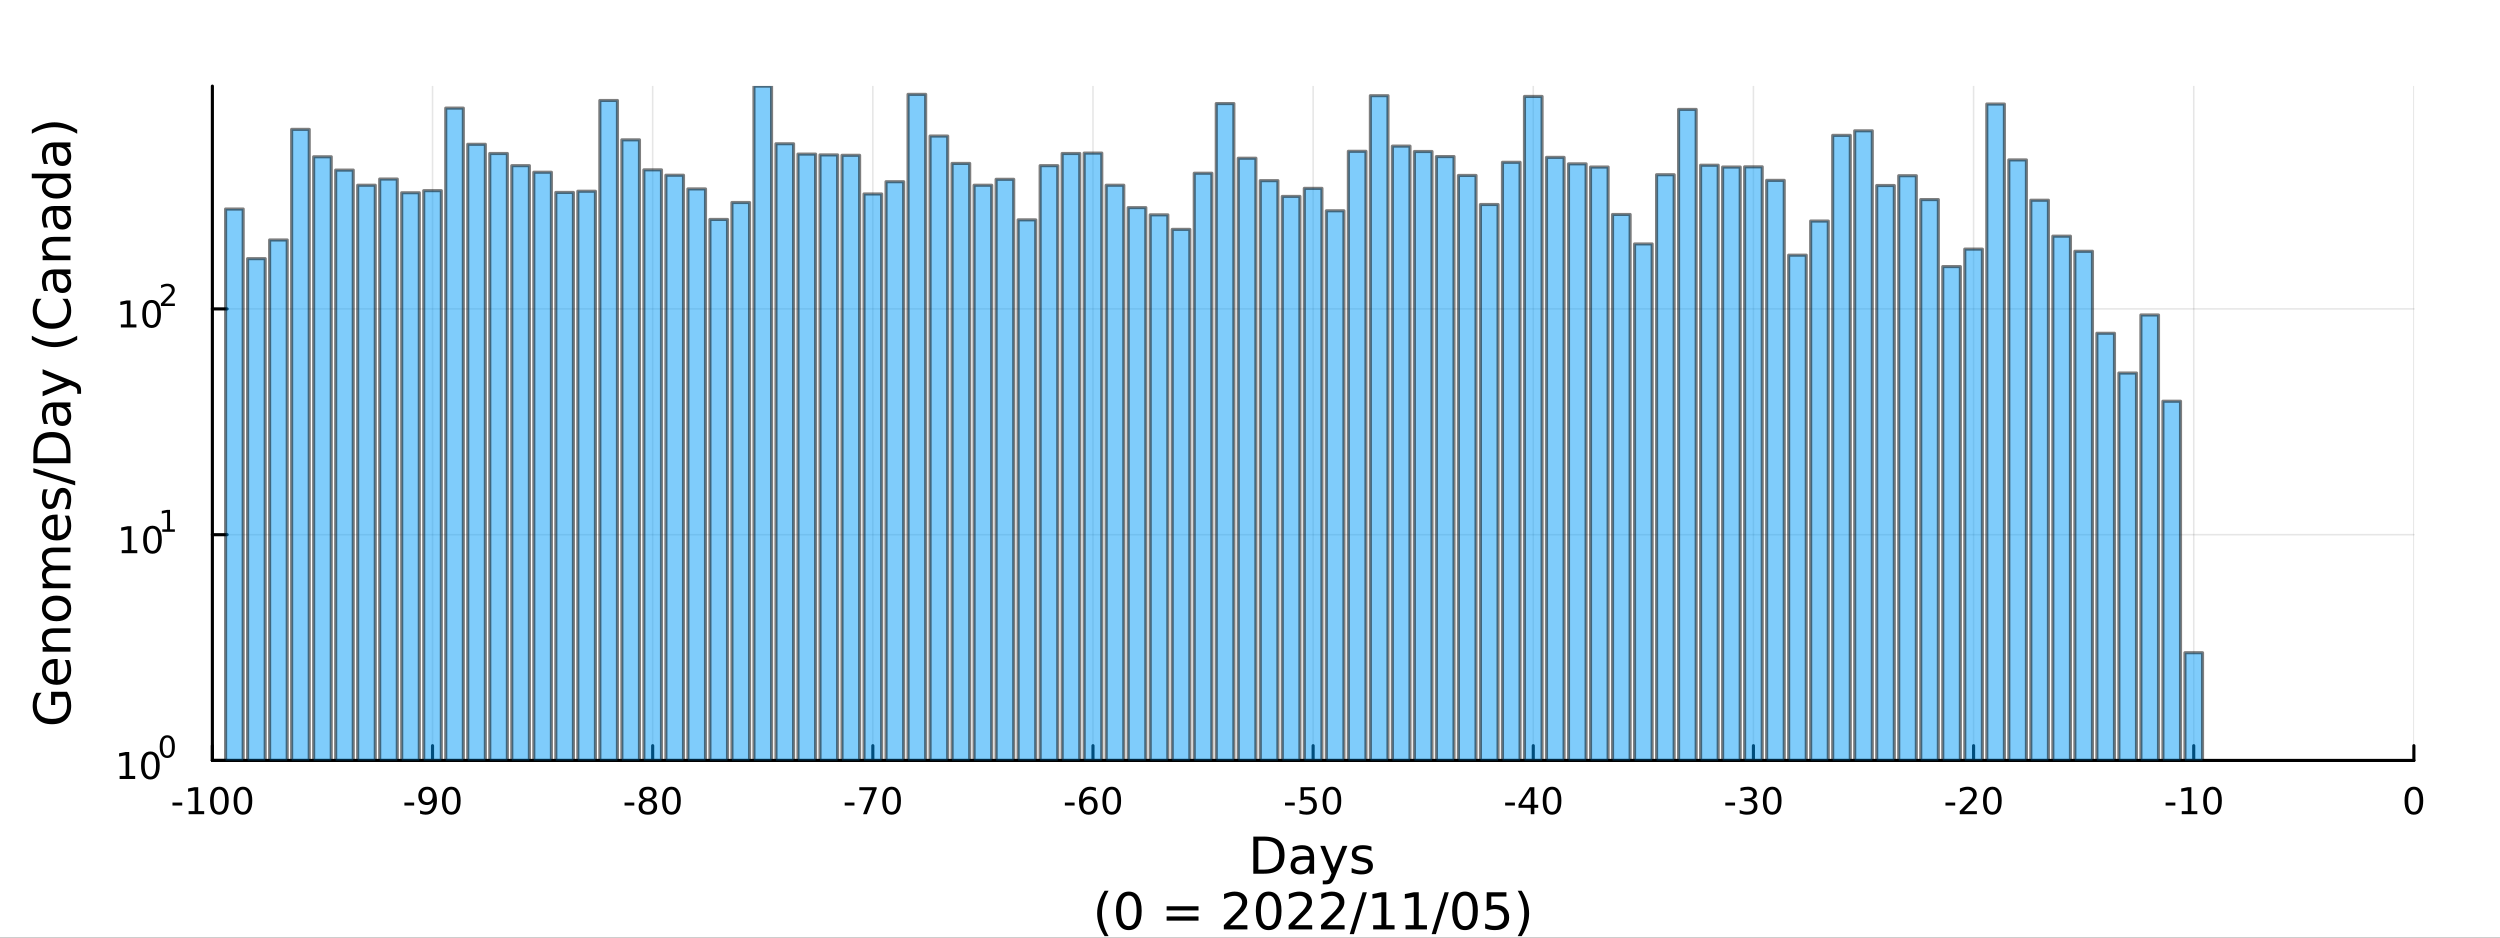 <?xml version="1.0" encoding="utf-8"?>
<svg xmlns="http://www.w3.org/2000/svg" xmlns:xlink="http://www.w3.org/1999/xlink" width="800" height="300" viewBox="0 0 3200 1200">
<rect x="0" y="0" width="3200" height="1200" fill="#333333" stroke="none"/>
<defs>
  <clipPath id="clip290">
    <rect x="0" y="0" width="3200" height="1200"/>
  </clipPath>
</defs>
<path clip-path="url(#clip290)" d="
M0 1200 L3200 1200 L3200 0 L0 0  Z
  " fill="#ffffff" fill-rule="evenodd" fill-opacity="1"/>
<defs>
  <clipPath id="clip291">
    <rect x="640" y="0" width="2241" height="1200"/>
  </clipPath>
</defs>
<path clip-path="url(#clip290)" d="
M271.839 973.368 L3089.76 973.368 L3089.76 110.236 L271.839 110.236  Z
  " fill="#ffffff" fill-rule="evenodd" fill-opacity="1"/>
<defs>
  <clipPath id="clip292">
    <rect x="271" y="110" width="2819" height="864"/>
  </clipPath>
</defs>
<polyline clip-path="url(#clip292)" style="stroke:#000000; stroke-linecap:round; stroke-linejoin:round; stroke-width:2; stroke-opacity:0.1; fill:none" points="
  271.839,973.368 271.839,110.236 
  "/>
<polyline clip-path="url(#clip292)" style="stroke:#000000; stroke-linecap:round; stroke-linejoin:round; stroke-width:2; stroke-opacity:0.1; fill:none" points="
  553.632,973.368 553.632,110.236 
  "/>
<polyline clip-path="url(#clip292)" style="stroke:#000000; stroke-linecap:round; stroke-linejoin:round; stroke-width:2; stroke-opacity:0.1; fill:none" points="
  835.424,973.368 835.424,110.236 
  "/>
<polyline clip-path="url(#clip292)" style="stroke:#000000; stroke-linecap:round; stroke-linejoin:round; stroke-width:2; stroke-opacity:0.1; fill:none" points="
  1117.22,973.368 1117.22,110.236 
  "/>
<polyline clip-path="url(#clip292)" style="stroke:#000000; stroke-linecap:round; stroke-linejoin:round; stroke-width:2; stroke-opacity:0.1; fill:none" points="
  1399.01,973.368 1399.01,110.236 
  "/>
<polyline clip-path="url(#clip292)" style="stroke:#000000; stroke-linecap:round; stroke-linejoin:round; stroke-width:2; stroke-opacity:0.1; fill:none" points="
  1680.8,973.368 1680.8,110.236 
  "/>
<polyline clip-path="url(#clip292)" style="stroke:#000000; stroke-linecap:round; stroke-linejoin:round; stroke-width:2; stroke-opacity:0.1; fill:none" points="
  1962.59,973.368 1962.59,110.236 
  "/>
<polyline clip-path="url(#clip292)" style="stroke:#000000; stroke-linecap:round; stroke-linejoin:round; stroke-width:2; stroke-opacity:0.1; fill:none" points="
  2244.39,973.368 2244.39,110.236 
  "/>
<polyline clip-path="url(#clip292)" style="stroke:#000000; stroke-linecap:round; stroke-linejoin:round; stroke-width:2; stroke-opacity:0.1; fill:none" points="
  2526.18,973.368 2526.18,110.236 
  "/>
<polyline clip-path="url(#clip292)" style="stroke:#000000; stroke-linecap:round; stroke-linejoin:round; stroke-width:2; stroke-opacity:0.1; fill:none" points="
  2807.97,973.368 2807.97,110.236 
  "/>
<polyline clip-path="url(#clip292)" style="stroke:#000000; stroke-linecap:round; stroke-linejoin:round; stroke-width:2; stroke-opacity:0.1; fill:none" points="
  3089.76,973.368 3089.76,110.236 
  "/>
<polyline clip-path="url(#clip290)" style="stroke:#000000; stroke-linecap:round; stroke-linejoin:round; stroke-width:4; stroke-opacity:1; fill:none" points="
  271.839,973.368 3089.76,973.368 
  "/>
<polyline clip-path="url(#clip290)" style="stroke:#000000; stroke-linecap:round; stroke-linejoin:round; stroke-width:4; stroke-opacity:1; fill:none" points="
  271.839,973.368 271.839,954.47 
  "/>
<polyline clip-path="url(#clip290)" style="stroke:#000000; stroke-linecap:round; stroke-linejoin:round; stroke-width:4; stroke-opacity:1; fill:none" points="
  553.632,973.368 553.632,954.47 
  "/>
<polyline clip-path="url(#clip290)" style="stroke:#000000; stroke-linecap:round; stroke-linejoin:round; stroke-width:4; stroke-opacity:1; fill:none" points="
  835.424,973.368 835.424,954.47 
  "/>
<polyline clip-path="url(#clip290)" style="stroke:#000000; stroke-linecap:round; stroke-linejoin:round; stroke-width:4; stroke-opacity:1; fill:none" points="
  1117.22,973.368 1117.22,954.47 
  "/>
<polyline clip-path="url(#clip290)" style="stroke:#000000; stroke-linecap:round; stroke-linejoin:round; stroke-width:4; stroke-opacity:1; fill:none" points="
  1399.01,973.368 1399.01,954.47 
  "/>
<polyline clip-path="url(#clip290)" style="stroke:#000000; stroke-linecap:round; stroke-linejoin:round; stroke-width:4; stroke-opacity:1; fill:none" points="
  1680.8,973.368 1680.8,954.47 
  "/>
<polyline clip-path="url(#clip290)" style="stroke:#000000; stroke-linecap:round; stroke-linejoin:round; stroke-width:4; stroke-opacity:1; fill:none" points="
  1962.59,973.368 1962.59,954.47 
  "/>
<polyline clip-path="url(#clip290)" style="stroke:#000000; stroke-linecap:round; stroke-linejoin:round; stroke-width:4; stroke-opacity:1; fill:none" points="
  2244.39,973.368 2244.39,954.47 
  "/>
<polyline clip-path="url(#clip290)" style="stroke:#000000; stroke-linecap:round; stroke-linejoin:round; stroke-width:4; stroke-opacity:1; fill:none" points="
  2526.18,973.368 2526.18,954.47 
  "/>
<polyline clip-path="url(#clip290)" style="stroke:#000000; stroke-linecap:round; stroke-linejoin:round; stroke-width:4; stroke-opacity:1; fill:none" points="
  2807.97,973.368 2807.97,954.47 
  "/>
<polyline clip-path="url(#clip290)" style="stroke:#000000; stroke-linecap:round; stroke-linejoin:round; stroke-width:4; stroke-opacity:1; fill:none" points="
  3089.76,973.368 3089.76,954.47 
  "/>
<path clip-path="url(#clip290)" d="M220.775 1027.28 L233.251 1027.28 L233.251 1031.08 L220.775 1031.08 L220.775 1027.28 Z" fill="#000000" fill-rule="evenodd" fill-opacity="1" /><path clip-path="url(#clip290)" d="M241.446 1038.23 L249.085 1038.23 L249.085 1011.87 L240.775 1013.53 L240.775 1009.27 L249.038 1007.61 L253.714 1007.61 L253.714 1038.23 L261.353 1038.23 L261.353 1042.17 L241.446 1042.17 L241.446 1038.23 Z" fill="#000000" fill-rule="evenodd" fill-opacity="1" /><path clip-path="url(#clip290)" d="M280.798 1010.69 Q277.186 1010.69 275.358 1014.25 Q273.552 1017.79 273.552 1024.92 Q273.552 1032.03 275.358 1035.59 Q277.186 1039.14 280.798 1039.14 Q284.432 1039.14 286.237 1035.59 Q288.066 1032.03 288.066 1024.92 Q288.066 1017.79 286.237 1014.25 Q284.432 1010.69 280.798 1010.69 M280.798 1006.98 Q286.608 1006.98 289.663 1011.59 Q292.742 1016.17 292.742 1024.92 Q292.742 1033.65 289.663 1038.26 Q286.608 1042.84 280.798 1042.84 Q274.987 1042.84 271.909 1038.26 Q268.853 1033.65 268.853 1024.92 Q268.853 1016.17 271.909 1011.59 Q274.987 1006.98 280.798 1006.98 Z" fill="#000000" fill-rule="evenodd" fill-opacity="1" /><path clip-path="url(#clip290)" d="M310.959 1010.69 Q307.348 1010.69 305.52 1014.25 Q303.714 1017.79 303.714 1024.92 Q303.714 1032.03 305.52 1035.59 Q307.348 1039.14 310.959 1039.14 Q314.594 1039.14 316.399 1035.59 Q318.228 1032.03 318.228 1024.92 Q318.228 1017.79 316.399 1014.25 Q314.594 1010.69 310.959 1010.69 M310.959 1006.98 Q316.77 1006.98 319.825 1011.59 Q322.904 1016.17 322.904 1024.92 Q322.904 1033.65 319.825 1038.26 Q316.77 1042.84 310.959 1042.84 Q305.149 1042.84 302.071 1038.26 Q299.015 1033.65 299.015 1024.92 Q299.015 1016.17 302.071 1011.59 Q305.149 1006.98 310.959 1006.98 Z" fill="#000000" fill-rule="evenodd" fill-opacity="1" /><path clip-path="url(#clip290)" d="M517.648 1027.28 L530.125 1027.28 L530.125 1031.08 L517.648 1031.08 L517.648 1027.28 Z" fill="#000000" fill-rule="evenodd" fill-opacity="1" /><path clip-path="url(#clip290)" d="M537.648 1041.45 L537.648 1037.19 Q539.407 1038.02 541.213 1038.46 Q543.018 1038.9 544.754 1038.9 Q549.384 1038.9 551.815 1035.8 Q554.268 1032.68 554.615 1026.33 Q553.273 1028.33 551.213 1029.39 Q549.153 1030.45 546.653 1030.45 Q541.467 1030.45 538.435 1027.33 Q535.426 1024.18 535.426 1018.74 Q535.426 1013.42 538.574 1010.2 Q541.722 1006.98 546.953 1006.98 Q552.949 1006.98 556.097 1011.59 Q559.268 1016.17 559.268 1024.92 Q559.268 1033.09 555.379 1037.98 Q551.514 1042.84 544.963 1042.84 Q543.203 1042.84 541.398 1042.49 Q539.592 1042.14 537.648 1041.45 M546.953 1026.8 Q550.102 1026.8 551.93 1024.64 Q553.782 1022.49 553.782 1018.74 Q553.782 1015.02 551.93 1012.86 Q550.102 1010.69 546.953 1010.69 Q543.805 1010.69 541.953 1012.86 Q540.125 1015.02 540.125 1018.74 Q540.125 1022.49 541.953 1024.64 Q543.805 1026.8 546.953 1026.8 Z" fill="#000000" fill-rule="evenodd" fill-opacity="1" /><path clip-path="url(#clip290)" d="M577.671 1010.69 Q574.06 1010.69 572.231 1014.25 Q570.426 1017.79 570.426 1024.92 Q570.426 1032.03 572.231 1035.59 Q574.06 1039.14 577.671 1039.14 Q581.305 1039.14 583.111 1035.59 Q584.939 1032.03 584.939 1024.92 Q584.939 1017.79 583.111 1014.25 Q581.305 1010.69 577.671 1010.69 M577.671 1006.98 Q583.481 1006.98 586.537 1011.59 Q589.615 1016.17 589.615 1024.92 Q589.615 1033.65 586.537 1038.26 Q583.481 1042.84 577.671 1042.84 Q571.861 1042.84 568.782 1038.26 Q565.727 1033.65 565.727 1024.92 Q565.727 1016.17 568.782 1011.59 Q571.861 1006.98 577.671 1006.98 Z" fill="#000000" fill-rule="evenodd" fill-opacity="1" /><path clip-path="url(#clip290)" d="M799.441 1027.28 L811.917 1027.28 L811.917 1031.08 L799.441 1031.08 L799.441 1027.28 Z" fill="#000000" fill-rule="evenodd" fill-opacity="1" /><path clip-path="url(#clip290)" d="M829.301 1025.76 Q825.968 1025.76 824.047 1027.54 Q822.149 1029.32 822.149 1032.45 Q822.149 1035.57 824.047 1037.35 Q825.968 1039.14 829.301 1039.14 Q832.635 1039.14 834.556 1037.35 Q836.477 1035.55 836.477 1032.45 Q836.477 1029.32 834.556 1027.54 Q832.658 1025.76 829.301 1025.76 M824.626 1023.77 Q821.616 1023.02 819.927 1020.96 Q818.26 1018.9 818.26 1015.94 Q818.26 1011.8 821.2 1009.39 Q824.163 1006.98 829.301 1006.98 Q834.463 1006.98 837.403 1009.39 Q840.343 1011.8 840.343 1015.94 Q840.343 1018.9 838.653 1020.96 Q836.987 1023.02 834.001 1023.77 Q837.38 1024.55 839.255 1026.84 Q841.153 1029.14 841.153 1032.45 Q841.153 1037.47 838.075 1040.15 Q835.019 1042.84 829.301 1042.84 Q823.584 1042.84 820.505 1040.15 Q817.45 1037.47 817.45 1032.45 Q817.45 1029.14 819.348 1026.84 Q821.246 1024.55 824.626 1023.77 M822.913 1016.38 Q822.913 1019.07 824.579 1020.57 Q826.269 1022.08 829.301 1022.08 Q832.311 1022.08 834.001 1020.57 Q835.713 1019.07 835.713 1016.38 Q835.713 1013.7 834.001 1012.19 Q832.311 1010.69 829.301 1010.69 Q826.269 1010.69 824.579 1012.19 Q822.913 1013.7 822.913 1016.38 Z" fill="#000000" fill-rule="evenodd" fill-opacity="1" /><path clip-path="url(#clip290)" d="M859.463 1010.69 Q855.852 1010.69 854.024 1014.25 Q852.218 1017.79 852.218 1024.92 Q852.218 1032.03 854.024 1035.59 Q855.852 1039.14 859.463 1039.14 Q863.098 1039.14 864.903 1035.59 Q866.732 1032.03 866.732 1024.92 Q866.732 1017.79 864.903 1014.25 Q863.098 1010.69 859.463 1010.69 M859.463 1006.98 Q865.274 1006.98 868.329 1011.59 Q871.408 1016.17 871.408 1024.92 Q871.408 1033.65 868.329 1038.26 Q865.274 1042.84 859.463 1042.84 Q853.653 1042.84 850.575 1038.26 Q847.519 1033.65 847.519 1024.92 Q847.519 1016.17 850.575 1011.59 Q853.653 1006.98 859.463 1006.98 Z" fill="#000000" fill-rule="evenodd" fill-opacity="1" /><path clip-path="url(#clip290)" d="M1081.23 1027.28 L1093.71 1027.28 L1093.71 1031.08 L1081.23 1031.08 L1081.23 1027.28 Z" fill="#000000" fill-rule="evenodd" fill-opacity="1" /><path clip-path="url(#clip290)" d="M1099.91 1007.61 L1122.14 1007.61 L1122.14 1009.6 L1109.59 1042.17 L1104.71 1042.17 L1116.51 1011.54 L1099.91 1011.54 L1099.91 1007.61 Z" fill="#000000" fill-rule="evenodd" fill-opacity="1" /><path clip-path="url(#clip290)" d="M1141.26 1010.69 Q1137.64 1010.69 1135.82 1014.25 Q1134.01 1017.79 1134.01 1024.92 Q1134.01 1032.03 1135.82 1035.59 Q1137.64 1039.14 1141.26 1039.14 Q1144.89 1039.14 1146.7 1035.59 Q1148.52 1032.03 1148.52 1024.92 Q1148.52 1017.79 1146.7 1014.25 Q1144.89 1010.69 1141.26 1010.69 M1141.26 1006.98 Q1147.07 1006.98 1150.12 1011.59 Q1153.2 1016.17 1153.2 1024.92 Q1153.2 1033.65 1150.12 1038.26 Q1147.07 1042.84 1141.26 1042.84 Q1135.45 1042.84 1132.37 1038.26 Q1129.31 1033.65 1129.31 1024.92 Q1129.31 1016.17 1132.37 1011.59 Q1135.45 1006.98 1141.26 1006.98 Z" fill="#000000" fill-rule="evenodd" fill-opacity="1" /><path clip-path="url(#clip290)" d="M1363.03 1027.28 L1375.5 1027.28 L1375.5 1031.08 L1363.03 1031.08 L1363.03 1027.28 Z" fill="#000000" fill-rule="evenodd" fill-opacity="1" /><path clip-path="url(#clip290)" d="M1393.47 1023.02 Q1390.32 1023.02 1388.47 1025.18 Q1386.64 1027.33 1386.64 1031.08 Q1386.64 1034.81 1388.47 1036.98 Q1390.32 1039.14 1393.47 1039.14 Q1396.61 1039.14 1398.44 1036.98 Q1400.29 1034.81 1400.29 1031.08 Q1400.29 1027.33 1398.44 1025.18 Q1396.61 1023.02 1393.47 1023.02 M1402.75 1008.37 L1402.75 1012.63 Q1400.99 1011.8 1399.18 1011.36 Q1397.4 1010.92 1395.64 1010.92 Q1391.01 1010.92 1388.56 1014.04 Q1386.13 1017.17 1385.78 1023.49 Q1387.15 1021.47 1389.21 1020.41 Q1391.27 1019.32 1393.74 1019.32 Q1398.95 1019.32 1401.96 1022.49 Q1404.99 1025.64 1404.99 1031.08 Q1404.99 1036.4 1401.84 1039.62 Q1398.7 1042.84 1393.47 1042.84 Q1387.47 1042.84 1384.3 1038.26 Q1381.13 1033.65 1381.13 1024.92 Q1381.13 1016.73 1385.02 1011.87 Q1388.9 1006.98 1395.46 1006.98 Q1397.22 1006.98 1399 1007.33 Q1400.8 1007.68 1402.75 1008.37 Z" fill="#000000" fill-rule="evenodd" fill-opacity="1" /><path clip-path="url(#clip290)" d="M1423.05 1010.69 Q1419.44 1010.69 1417.61 1014.25 Q1415.8 1017.79 1415.8 1024.92 Q1415.8 1032.03 1417.61 1035.59 Q1419.44 1039.14 1423.05 1039.14 Q1426.68 1039.14 1428.49 1035.59 Q1430.32 1032.03 1430.32 1024.92 Q1430.32 1017.79 1428.49 1014.25 Q1426.68 1010.69 1423.05 1010.69 M1423.05 1006.98 Q1428.86 1006.98 1431.91 1011.59 Q1434.99 1016.17 1434.99 1024.92 Q1434.99 1033.65 1431.91 1038.26 Q1428.86 1042.84 1423.05 1042.84 Q1417.24 1042.84 1414.16 1038.26 Q1411.1 1033.65 1411.1 1024.92 Q1411.1 1016.17 1414.16 1011.59 Q1417.24 1006.98 1423.05 1006.98 Z" fill="#000000" fill-rule="evenodd" fill-opacity="1" /><path clip-path="url(#clip290)" d="M1644.82 1027.28 L1657.29 1027.28 L1657.29 1031.08 L1644.82 1031.08 L1644.82 1027.28 Z" fill="#000000" fill-rule="evenodd" fill-opacity="1" /><path clip-path="url(#clip290)" d="M1664.73 1007.61 L1683.08 1007.61 L1683.08 1011.54 L1669.01 1011.54 L1669.01 1020.02 Q1670.03 1019.67 1671.04 1019.51 Q1672.06 1019.32 1673.08 1019.32 Q1678.87 1019.32 1682.25 1022.49 Q1685.63 1025.66 1685.63 1031.08 Q1685.63 1036.66 1682.16 1039.76 Q1678.68 1042.84 1672.36 1042.84 Q1670.19 1042.84 1667.92 1042.47 Q1665.67 1042.1 1663.27 1041.36 L1663.27 1036.66 Q1665.35 1037.79 1667.57 1038.35 Q1669.79 1038.9 1672.27 1038.9 Q1676.28 1038.9 1678.61 1036.8 Q1680.95 1034.69 1680.95 1031.08 Q1680.95 1027.47 1678.61 1025.36 Q1676.28 1023.26 1672.27 1023.26 Q1670.4 1023.26 1668.52 1023.67 Q1666.67 1024.09 1664.73 1024.97 L1664.73 1007.61 Z" fill="#000000" fill-rule="evenodd" fill-opacity="1" /><path clip-path="url(#clip290)" d="M1704.84 1010.69 Q1701.23 1010.69 1699.4 1014.25 Q1697.6 1017.79 1697.6 1024.92 Q1697.6 1032.03 1699.4 1035.59 Q1701.23 1039.14 1704.84 1039.14 Q1708.47 1039.14 1710.28 1035.59 Q1712.11 1032.03 1712.11 1024.92 Q1712.11 1017.79 1710.28 1014.25 Q1708.47 1010.69 1704.84 1010.69 M1704.84 1006.98 Q1710.65 1006.98 1713.71 1011.59 Q1716.79 1016.17 1716.79 1024.92 Q1716.79 1033.65 1713.71 1038.26 Q1710.65 1042.84 1704.84 1042.84 Q1699.03 1042.84 1695.95 1038.26 Q1692.9 1033.65 1692.9 1024.92 Q1692.9 1016.17 1695.95 1011.59 Q1699.03 1006.98 1704.84 1006.98 Z" fill="#000000" fill-rule="evenodd" fill-opacity="1" /><path clip-path="url(#clip290)" d="M1926.61 1027.28 L1939.09 1027.28 L1939.09 1031.08 L1926.61 1031.08 L1926.61 1027.28 Z" fill="#000000" fill-rule="evenodd" fill-opacity="1" /><path clip-path="url(#clip290)" d="M1959.32 1011.68 L1947.51 1030.13 L1959.32 1030.13 L1959.32 1011.68 M1958.09 1007.61 L1963.97 1007.61 L1963.97 1030.13 L1968.9 1030.13 L1968.9 1034.02 L1963.97 1034.02 L1963.97 1042.17 L1959.32 1042.17 L1959.32 1034.02 L1943.72 1034.02 L1943.72 1029.51 L1958.09 1007.61 Z" fill="#000000" fill-rule="evenodd" fill-opacity="1" /><path clip-path="url(#clip290)" d="M1986.63 1010.69 Q1983.02 1010.69 1981.19 1014.25 Q1979.39 1017.79 1979.39 1024.92 Q1979.39 1032.03 1981.19 1035.59 Q1983.02 1039.14 1986.63 1039.14 Q1990.27 1039.14 1992.07 1035.59 Q1993.9 1032.03 1993.9 1024.92 Q1993.9 1017.79 1992.07 1014.25 Q1990.27 1010.69 1986.63 1010.69 M1986.63 1006.98 Q1992.44 1006.98 1995.5 1011.59 Q1998.58 1016.17 1998.58 1024.92 Q1998.58 1033.65 1995.5 1038.26 Q1992.44 1042.84 1986.63 1042.84 Q1980.82 1042.84 1977.74 1038.26 Q1974.69 1033.65 1974.69 1024.92 Q1974.69 1016.17 1977.74 1011.59 Q1980.82 1006.98 1986.63 1006.98 Z" fill="#000000" fill-rule="evenodd" fill-opacity="1" /><path clip-path="url(#clip290)" d="M2208.4 1027.28 L2220.88 1027.28 L2220.88 1031.08 L2208.4 1031.08 L2208.4 1027.28 Z" fill="#000000" fill-rule="evenodd" fill-opacity="1" /><path clip-path="url(#clip290)" d="M2242.43 1023.53 Q2245.79 1024.25 2247.66 1026.52 Q2249.56 1028.79 2249.56 1032.12 Q2249.56 1037.24 2246.04 1040.04 Q2242.52 1042.84 2236.04 1042.84 Q2233.87 1042.84 2231.55 1042.4 Q2229.26 1041.98 2226.81 1041.13 L2226.81 1036.61 Q2228.75 1037.75 2231.06 1038.33 Q2233.38 1038.9 2235.9 1038.9 Q2240.3 1038.9 2242.59 1037.17 Q2244.91 1035.43 2244.91 1032.12 Q2244.91 1029.07 2242.75 1027.35 Q2240.62 1025.62 2236.81 1025.62 L2232.78 1025.62 L2232.78 1021.77 L2236.99 1021.77 Q2240.44 1021.77 2242.27 1020.41 Q2244.1 1019.02 2244.1 1016.43 Q2244.1 1013.77 2242.2 1012.35 Q2240.32 1010.92 2236.81 1010.92 Q2234.88 1010.92 2232.69 1011.33 Q2230.49 1011.75 2227.85 1012.63 L2227.85 1008.46 Q2230.51 1007.72 2232.82 1007.35 Q2235.16 1006.98 2237.22 1006.98 Q2242.55 1006.98 2245.65 1009.41 Q2248.75 1011.82 2248.75 1015.94 Q2248.75 1018.81 2247.11 1020.8 Q2245.46 1022.77 2242.43 1023.53 Z" fill="#000000" fill-rule="evenodd" fill-opacity="1" /><path clip-path="url(#clip290)" d="M2268.43 1010.69 Q2264.81 1010.69 2262.99 1014.25 Q2261.18 1017.79 2261.18 1024.92 Q2261.18 1032.03 2262.99 1035.59 Q2264.81 1039.14 2268.43 1039.14 Q2272.06 1039.14 2273.87 1035.59 Q2275.69 1032.03 2275.69 1024.92 Q2275.69 1017.79 2273.87 1014.25 Q2272.06 1010.69 2268.43 1010.69 M2268.43 1006.98 Q2274.24 1006.98 2277.29 1011.59 Q2280.37 1016.17 2280.37 1024.92 Q2280.37 1033.65 2277.29 1038.26 Q2274.24 1042.84 2268.43 1042.84 Q2262.62 1042.84 2259.54 1038.26 Q2256.48 1033.65 2256.48 1024.92 Q2256.48 1016.17 2259.54 1011.59 Q2262.62 1006.98 2268.43 1006.98 Z" fill="#000000" fill-rule="evenodd" fill-opacity="1" /><path clip-path="url(#clip290)" d="M2490.2 1027.28 L2502.67 1027.28 L2502.67 1031.08 L2490.2 1031.08 L2490.2 1027.28 Z" fill="#000000" fill-rule="evenodd" fill-opacity="1" /><path clip-path="url(#clip290)" d="M2514.08 1038.23 L2530.4 1038.23 L2530.4 1042.17 L2508.46 1042.17 L2508.46 1038.23 Q2511.12 1035.48 2515.7 1030.85 Q2520.31 1026.2 2521.49 1024.85 Q2523.74 1022.33 2524.62 1020.59 Q2525.52 1018.83 2525.52 1017.14 Q2525.52 1014.39 2523.57 1012.65 Q2521.65 1010.92 2518.55 1010.92 Q2516.35 1010.92 2513.9 1011.68 Q2511.47 1012.45 2508.69 1014 L2508.69 1009.27 Q2511.51 1008.14 2513.97 1007.56 Q2516.42 1006.98 2518.46 1006.98 Q2523.83 1006.98 2527.02 1009.67 Q2530.22 1012.35 2530.22 1016.84 Q2530.22 1018.97 2529.41 1020.89 Q2528.62 1022.79 2526.51 1025.39 Q2525.94 1026.06 2522.83 1029.27 Q2519.73 1032.47 2514.08 1038.23 Z" fill="#000000" fill-rule="evenodd" fill-opacity="1" /><path clip-path="url(#clip290)" d="M2550.22 1010.69 Q2546.61 1010.69 2544.78 1014.25 Q2542.97 1017.79 2542.97 1024.92 Q2542.97 1032.03 2544.78 1035.59 Q2546.61 1039.14 2550.22 1039.14 Q2553.85 1039.14 2555.66 1035.59 Q2557.49 1032.03 2557.49 1024.92 Q2557.49 1017.79 2555.66 1014.25 Q2553.85 1010.69 2550.22 1010.69 M2550.22 1006.98 Q2556.03 1006.98 2559.08 1011.59 Q2562.16 1016.17 2562.16 1024.92 Q2562.16 1033.65 2559.08 1038.26 Q2556.03 1042.84 2550.22 1042.84 Q2544.41 1042.84 2541.33 1038.26 Q2538.27 1033.65 2538.27 1024.92 Q2538.27 1016.17 2541.33 1011.59 Q2544.41 1006.98 2550.22 1006.98 Z" fill="#000000" fill-rule="evenodd" fill-opacity="1" /><path clip-path="url(#clip290)" d="M2771.99 1027.28 L2784.46 1027.28 L2784.46 1031.08 L2771.99 1031.08 L2771.99 1027.28 Z" fill="#000000" fill-rule="evenodd" fill-opacity="1" /><path clip-path="url(#clip290)" d="M2792.66 1038.23 L2800.3 1038.23 L2800.3 1011.87 L2791.99 1013.53 L2791.99 1009.27 L2800.25 1007.61 L2804.93 1007.61 L2804.93 1038.23 L2812.57 1038.23 L2812.57 1042.17 L2792.66 1042.17 L2792.66 1038.23 Z" fill="#000000" fill-rule="evenodd" fill-opacity="1" /><path clip-path="url(#clip290)" d="M2832.01 1010.69 Q2828.4 1010.69 2826.57 1014.25 Q2824.77 1017.79 2824.77 1024.92 Q2824.77 1032.03 2826.57 1035.59 Q2828.4 1039.14 2832.01 1039.14 Q2835.64 1039.14 2837.45 1035.59 Q2839.28 1032.03 2839.28 1024.92 Q2839.28 1017.79 2837.45 1014.25 Q2835.64 1010.69 2832.01 1010.69 M2832.01 1006.98 Q2837.82 1006.98 2840.88 1011.59 Q2843.95 1016.17 2843.95 1024.92 Q2843.95 1033.65 2840.88 1038.26 Q2837.82 1042.84 2832.01 1042.84 Q2826.2 1042.84 2823.12 1038.26 Q2820.07 1033.65 2820.07 1024.92 Q2820.07 1016.17 2823.12 1011.59 Q2826.2 1006.98 2832.01 1006.98 Z" fill="#000000" fill-rule="evenodd" fill-opacity="1" /><path clip-path="url(#clip290)" d="M3089.76 1010.69 Q3086.15 1010.69 3084.32 1014.25 Q3082.52 1017.79 3082.52 1024.92 Q3082.52 1032.03 3084.32 1035.59 Q3086.15 1039.14 3089.76 1039.14 Q3093.4 1039.14 3095.2 1035.59 Q3097.03 1032.03 3097.03 1024.92 Q3097.03 1017.79 3095.2 1014.25 Q3093.4 1010.69 3089.76 1010.69 M3089.76 1006.98 Q3095.57 1006.98 3098.63 1011.59 Q3101.71 1016.17 3101.71 1024.92 Q3101.71 1033.65 3098.63 1038.26 Q3095.57 1042.84 3089.76 1042.84 Q3083.95 1042.84 3080.87 1038.26 Q3077.82 1033.65 3077.82 1024.92 Q3077.82 1016.17 3080.87 1011.59 Q3083.95 1006.98 3089.76 1006.98 Z" fill="#000000" fill-rule="evenodd" fill-opacity="1" /><path clip-path="url(#clip290)" d="M1610.68 1076.12 L1610.68 1113.07 L1618.45 1113.07 Q1628.28 1113.07 1632.84 1108.61 Q1637.42 1104.16 1637.42 1094.54 Q1637.42 1085 1632.84 1080.57 Q1628.28 1076.12 1618.45 1076.12 L1610.68 1076.12 M1604.25 1070.83 L1617.46 1070.83 Q1631.28 1070.83 1637.74 1076.59 Q1644.2 1082.32 1644.2 1094.54 Q1644.2 1106.83 1637.71 1112.59 Q1631.21 1118.35 1617.46 1118.35 L1604.25 1118.35 L1604.25 1070.83 Z" fill="#000000" fill-rule="evenodd" fill-opacity="1" /><path clip-path="url(#clip290)" d="M1670.39 1100.43 Q1663.3 1100.43 1660.56 1102.06 Q1657.82 1103.68 1657.82 1107.59 Q1657.82 1110.71 1659.86 1112.56 Q1661.93 1114.37 1665.46 1114.37 Q1670.33 1114.37 1673.26 1110.94 Q1676.22 1107.47 1676.22 1101.74 L1676.22 1100.43 L1670.39 1100.43 M1682.07 1098.01 L1682.07 1118.35 L1676.22 1118.35 L1676.22 1112.94 Q1674.21 1116.19 1671.22 1117.75 Q1668.23 1119.27 1663.9 1119.27 Q1658.43 1119.27 1655.18 1116.22 Q1651.96 1113.13 1651.96 1107.98 Q1651.96 1101.96 1655.98 1098.9 Q1660.02 1095.85 1668.01 1095.85 L1676.22 1095.85 L1676.22 1095.28 Q1676.22 1091.23 1673.54 1089.04 Q1670.9 1086.81 1666.1 1086.81 Q1663.04 1086.81 1660.14 1087.54 Q1657.25 1088.27 1654.57 1089.74 L1654.57 1084.33 Q1657.79 1083.09 1660.81 1082.48 Q1663.84 1081.84 1666.7 1081.84 Q1674.44 1081.84 1678.26 1085.85 Q1682.07 1089.87 1682.07 1098.01 Z" fill="#000000" fill-rule="evenodd" fill-opacity="1" /><path clip-path="url(#clip290)" d="M1708.97 1121.66 Q1706.49 1128.03 1704.13 1129.97 Q1701.78 1131.91 1697.83 1131.91 L1693.15 1131.91 L1693.15 1127.01 L1696.59 1127.01 Q1699.01 1127.01 1700.34 1125.86 Q1701.68 1124.72 1703.3 1120.45 L1704.35 1117.78 L1689.94 1082.7 L1696.14 1082.7 L1707.28 1110.59 L1718.42 1082.7 L1724.63 1082.7 L1708.97 1121.66 Z" fill="#000000" fill-rule="evenodd" fill-opacity="1" /><path clip-path="url(#clip290)" d="M1755.44 1083.75 L1755.44 1089.29 Q1752.96 1088.02 1750.28 1087.38 Q1747.61 1086.75 1744.75 1086.75 Q1740.38 1086.75 1738.19 1088.08 Q1736.02 1089.42 1736.02 1092.09 Q1736.02 1094.13 1737.58 1095.31 Q1739.14 1096.45 1743.85 1097.5 L1745.86 1097.95 Q1752.1 1099.29 1754.71 1101.74 Q1757.35 1104.16 1757.35 1108.52 Q1757.35 1113.48 1753.4 1116.38 Q1749.49 1119.27 1742.61 1119.27 Q1739.75 1119.27 1736.63 1118.7 Q1733.54 1118.16 1730.1 1117.05 L1730.1 1111 Q1733.35 1112.69 1736.5 1113.55 Q1739.65 1114.37 1742.74 1114.37 Q1746.88 1114.37 1749.11 1112.97 Q1751.33 1111.54 1751.33 1108.96 Q1751.33 1106.58 1749.71 1105.3 Q1748.12 1104.03 1742.68 1102.85 L1740.64 1102.37 Q1735.2 1101.23 1732.78 1098.87 Q1730.36 1096.49 1730.36 1092.35 Q1730.36 1087.32 1733.92 1084.58 Q1737.49 1081.84 1744.04 1081.84 Q1747.29 1081.84 1750.16 1082.32 Q1753.02 1082.8 1755.44 1083.75 Z" fill="#000000" fill-rule="evenodd" fill-opacity="1" /><path clip-path="url(#clip290)" d="M1418.96 1140.17 Q1414.7 1147.49 1412.63 1154.65 Q1410.56 1161.81 1410.56 1169.17 Q1410.56 1176.52 1412.63 1183.74 Q1414.73 1190.94 1418.96 1198.23 L1413.87 1198.23 Q1409.1 1190.75 1406.71 1183.52 Q1404.35 1176.3 1404.35 1169.17 Q1404.35 1162.07 1406.71 1154.87 Q1409.07 1147.68 1413.87 1140.17 L1418.96 1140.17 Z" fill="#000000" fill-rule="evenodd" fill-opacity="1" /><path clip-path="url(#clip290)" d="M1444.9 1146.34 Q1439.94 1146.34 1437.42 1151.25 Q1434.94 1156.12 1434.94 1165.92 Q1434.94 1175.69 1437.42 1180.59 Q1439.94 1185.46 1444.9 1185.46 Q1449.9 1185.46 1452.38 1180.59 Q1454.9 1175.69 1454.9 1165.92 Q1454.9 1156.12 1452.38 1151.25 Q1449.9 1146.34 1444.9 1146.34 M1444.9 1141.25 Q1452.89 1141.25 1457.09 1147.59 Q1461.33 1153.89 1461.33 1165.92 Q1461.33 1177.92 1457.09 1184.25 Q1452.89 1190.55 1444.9 1190.55 Q1436.92 1190.55 1432.68 1184.25 Q1428.48 1177.92 1428.48 1165.92 Q1428.48 1153.89 1432.68 1147.59 Q1436.92 1141.25 1444.9 1141.25 Z" fill="#000000" fill-rule="evenodd" fill-opacity="1" /><path clip-path="url(#clip290)" d="M1493.28 1160.03 L1534.09 1160.03 L1534.09 1165.38 L1493.28 1165.38 L1493.28 1160.03 M1493.28 1173.02 L1534.09 1173.02 L1534.09 1178.43 L1493.28 1178.43 L1493.28 1173.02 Z" fill="#000000" fill-rule="evenodd" fill-opacity="1" /><path clip-path="url(#clip290)" d="M1574.22 1184.22 L1596.66 1184.22 L1596.66 1189.63 L1566.49 1189.63 L1566.49 1184.22 Q1570.15 1180.43 1576.45 1174.07 Q1582.79 1167.67 1584.41 1165.82 Q1587.5 1162.35 1588.71 1159.97 Q1589.95 1157.55 1589.95 1155.23 Q1589.95 1151.44 1587.27 1149.05 Q1584.63 1146.66 1580.37 1146.66 Q1577.34 1146.66 1573.97 1147.71 Q1570.63 1148.76 1566.81 1150.9 L1566.81 1144.4 Q1570.69 1142.84 1574.06 1142.05 Q1577.44 1141.25 1580.24 1141.25 Q1587.62 1141.25 1592.02 1144.94 Q1596.41 1148.64 1596.41 1154.81 Q1596.41 1157.74 1595.29 1160.38 Q1594.21 1162.99 1591.32 1166.56 Q1590.52 1167.48 1586.25 1171.9 Q1581.99 1176.3 1574.22 1184.22 Z" fill="#000000" fill-rule="evenodd" fill-opacity="1" /><path clip-path="url(#clip290)" d="M1623.91 1146.34 Q1618.94 1146.34 1616.43 1151.25 Q1613.95 1156.12 1613.95 1165.92 Q1613.95 1175.69 1616.43 1180.59 Q1618.94 1185.46 1623.91 1185.46 Q1628.91 1185.46 1631.39 1180.59 Q1633.9 1175.69 1633.9 1165.92 Q1633.9 1156.12 1631.39 1151.25 Q1628.91 1146.34 1623.91 1146.34 M1623.91 1141.25 Q1631.9 1141.25 1636.1 1147.59 Q1640.33 1153.89 1640.33 1165.92 Q1640.33 1177.92 1636.1 1184.25 Q1631.9 1190.55 1623.91 1190.55 Q1615.92 1190.55 1611.69 1184.25 Q1607.48 1177.92 1607.48 1165.92 Q1607.48 1153.89 1611.69 1147.59 Q1615.92 1141.25 1623.91 1141.25 Z" fill="#000000" fill-rule="evenodd" fill-opacity="1" /><path clip-path="url(#clip290)" d="M1657.17 1184.22 L1679.61 1184.22 L1679.61 1189.63 L1649.43 1189.63 L1649.43 1184.22 Q1653.09 1180.43 1659.4 1174.07 Q1665.73 1167.67 1667.35 1165.82 Q1670.44 1162.35 1671.65 1159.97 Q1672.89 1157.55 1672.89 1155.23 Q1672.89 1151.44 1670.22 1149.05 Q1667.58 1146.66 1663.31 1146.66 Q1660.29 1146.66 1656.91 1147.71 Q1653.57 1148.76 1649.75 1150.9 L1649.75 1144.4 Q1653.64 1142.84 1657.01 1142.05 Q1660.38 1141.25 1663.18 1141.25 Q1670.57 1141.25 1674.96 1144.94 Q1679.35 1148.64 1679.35 1154.81 Q1679.35 1157.74 1678.24 1160.38 Q1677.16 1162.99 1674.26 1166.56 Q1673.47 1167.48 1669.2 1171.9 Q1664.93 1176.3 1657.17 1184.22 Z" fill="#000000" fill-rule="evenodd" fill-opacity="1" /><path clip-path="url(#clip290)" d="M1698.64 1184.22 L1721.08 1184.22 L1721.08 1189.63 L1690.91 1189.63 L1690.91 1184.22 Q1694.57 1180.43 1700.87 1174.07 Q1707.2 1167.67 1708.83 1165.82 Q1711.91 1162.35 1713.12 1159.97 Q1714.36 1157.55 1714.36 1155.23 Q1714.36 1151.44 1711.69 1149.05 Q1709.05 1146.66 1704.78 1146.66 Q1701.76 1146.66 1698.39 1147.71 Q1695.04 1148.76 1691.23 1150.9 L1691.23 1144.4 Q1695.11 1142.84 1698.48 1142.05 Q1701.86 1141.25 1704.66 1141.25 Q1712.04 1141.25 1716.43 1144.94 Q1720.83 1148.64 1720.83 1154.81 Q1720.83 1157.74 1719.71 1160.38 Q1718.63 1162.99 1715.73 1166.56 Q1714.94 1167.48 1710.67 1171.9 Q1706.41 1176.3 1698.64 1184.22 Z" fill="#000000" fill-rule="evenodd" fill-opacity="1" /><path clip-path="url(#clip290)" d="M1744.16 1142.11 L1749.57 1142.11 L1733.02 1195.68 L1727.61 1195.68 L1744.16 1142.11 Z" fill="#000000" fill-rule="evenodd" fill-opacity="1" /><path clip-path="url(#clip290)" d="M1757.65 1184.22 L1768.15 1184.22 L1768.15 1147.97 L1756.73 1150.26 L1756.73 1144.4 L1768.09 1142.11 L1774.52 1142.11 L1774.52 1184.22 L1785.02 1184.22 L1785.02 1189.63 L1757.65 1189.63 L1757.65 1184.22 Z" fill="#000000" fill-rule="evenodd" fill-opacity="1" /><path clip-path="url(#clip290)" d="M1799.12 1184.22 L1809.63 1184.22 L1809.63 1147.97 L1798.2 1150.26 L1798.2 1144.4 L1809.56 1142.11 L1815.99 1142.11 L1815.99 1184.22 L1826.5 1184.22 L1826.5 1189.63 L1799.12 1189.63 L1799.12 1184.22 Z" fill="#000000" fill-rule="evenodd" fill-opacity="1" /><path clip-path="url(#clip290)" d="M1849.06 1142.11 L1854.47 1142.11 L1837.92 1195.68 L1832.51 1195.68 L1849.06 1142.11 Z" fill="#000000" fill-rule="evenodd" fill-opacity="1" /><path clip-path="url(#clip290)" d="M1875.19 1146.34 Q1870.23 1146.34 1867.71 1151.25 Q1865.23 1156.12 1865.23 1165.92 Q1865.23 1175.69 1867.71 1180.59 Q1870.23 1185.46 1875.19 1185.46 Q1880.19 1185.46 1882.67 1180.59 Q1885.19 1175.69 1885.19 1165.92 Q1885.19 1156.12 1882.67 1151.25 Q1880.19 1146.34 1875.19 1146.34 M1875.19 1141.25 Q1883.18 1141.25 1887.38 1147.59 Q1891.62 1153.89 1891.62 1165.92 Q1891.62 1177.92 1887.38 1184.25 Q1883.18 1190.55 1875.19 1190.55 Q1867.21 1190.55 1862.97 1184.25 Q1858.77 1177.92 1858.77 1165.92 Q1858.77 1153.89 1862.97 1147.59 Q1867.21 1141.25 1875.19 1141.25 Z" fill="#000000" fill-rule="evenodd" fill-opacity="1" /><path clip-path="url(#clip290)" d="M1902.98 1142.11 L1928.22 1142.11 L1928.22 1147.52 L1908.87 1147.52 L1908.87 1159.17 Q1910.27 1158.69 1911.67 1158.47 Q1913.07 1158.22 1914.47 1158.22 Q1922.43 1158.22 1927.07 1162.58 Q1931.72 1166.94 1931.72 1174.39 Q1931.72 1182.06 1926.95 1186.32 Q1922.17 1190.55 1913.48 1190.55 Q1910.49 1190.55 1907.37 1190.05 Q1904.29 1189.54 1900.98 1188.52 L1900.98 1182.06 Q1903.84 1183.62 1906.9 1184.38 Q1909.95 1185.14 1913.36 1185.14 Q1918.86 1185.14 1922.08 1182.25 Q1925.29 1179.35 1925.29 1174.39 Q1925.29 1169.42 1922.08 1166.52 Q1918.86 1163.63 1913.36 1163.63 Q1910.78 1163.63 1908.2 1164.2 Q1905.65 1164.77 1902.98 1165.98 L1902.98 1142.11 Z" fill="#000000" fill-rule="evenodd" fill-opacity="1" /><path clip-path="url(#clip290)" d="M1942.64 1140.17 L1947.73 1140.17 Q1952.51 1147.68 1954.86 1154.87 Q1957.25 1162.07 1957.25 1169.17 Q1957.25 1176.3 1954.86 1183.52 Q1952.51 1190.75 1947.73 1198.23 L1942.64 1198.23 Q1946.87 1190.94 1948.94 1183.74 Q1951.04 1176.52 1951.04 1169.17 Q1951.04 1161.81 1948.94 1154.65 Q1946.87 1147.49 1942.64 1140.17 Z" fill="#000000" fill-rule="evenodd" fill-opacity="1" /><polyline clip-path="url(#clip292)" style="stroke:#000000; stroke-linecap:round; stroke-linejoin:round; stroke-width:2; stroke-opacity:0.1; fill:none" points="
  271.839,973.368 3089.76,973.368 
  "/>
<polyline clip-path="url(#clip292)" style="stroke:#000000; stroke-linecap:round; stroke-linejoin:round; stroke-width:2; stroke-opacity:0.1; fill:none" points="
  271.839,684.383 3089.76,684.383 
  "/>
<polyline clip-path="url(#clip292)" style="stroke:#000000; stroke-linecap:round; stroke-linejoin:round; stroke-width:2; stroke-opacity:0.1; fill:none" points="
  271.839,395.398 3089.76,395.398 
  "/>
<polyline clip-path="url(#clip290)" style="stroke:#000000; stroke-linecap:round; stroke-linejoin:round; stroke-width:4; stroke-opacity:1; fill:none" points="
  271.839,973.368 271.839,110.236 
  "/>
<polyline clip-path="url(#clip290)" style="stroke:#000000; stroke-linecap:round; stroke-linejoin:round; stroke-width:4; stroke-opacity:1; fill:none" points="
  271.839,973.368 290.737,973.368 
  "/>
<polyline clip-path="url(#clip290)" style="stroke:#000000; stroke-linecap:round; stroke-linejoin:round; stroke-width:4; stroke-opacity:1; fill:none" points="
  271.839,684.383 290.737,684.383 
  "/>
<polyline clip-path="url(#clip290)" style="stroke:#000000; stroke-linecap:round; stroke-linejoin:round; stroke-width:4; stroke-opacity:1; fill:none" points="
  271.839,395.398 290.737,395.398 
  "/>
<path clip-path="url(#clip290)" d="M153.134 993.16 L160.772 993.16 L160.772 966.795 L152.462 968.461 L152.462 964.202 L160.726 962.535 L165.402 962.535 L165.402 993.16 L173.041 993.16 L173.041 997.095 L153.134 997.095 L153.134 993.16 Z" fill="#000000" fill-rule="evenodd" fill-opacity="1" /><path clip-path="url(#clip290)" d="M192.485 965.614 Q188.874 965.614 187.045 969.179 Q185.24 972.72 185.24 979.85 Q185.24 986.956 187.045 990.521 Q188.874 994.063 192.485 994.063 Q196.119 994.063 197.925 990.521 Q199.754 986.956 199.754 979.85 Q199.754 972.72 197.925 969.179 Q196.119 965.614 192.485 965.614 M192.485 961.91 Q198.295 961.91 201.351 966.517 Q204.43 971.1 204.43 979.85 Q204.43 988.577 201.351 993.183 Q198.295 997.767 192.485 997.767 Q186.675 997.767 183.596 993.183 Q180.541 988.577 180.541 979.85 Q180.541 971.1 183.596 966.517 Q186.675 961.91 192.485 961.91 Z" fill="#000000" fill-rule="evenodd" fill-opacity="1" /><path clip-path="url(#clip290)" d="M214.134 944.106 Q211.2 944.106 209.715 947.003 Q208.248 949.88 208.248 955.673 Q208.248 961.447 209.715 964.344 Q211.2 967.221 214.134 967.221 Q217.087 967.221 218.554 964.344 Q220.04 961.447 220.04 955.673 Q220.04 949.88 218.554 947.003 Q217.087 944.106 214.134 944.106 M214.134 941.097 Q218.855 941.097 221.338 944.84 Q223.839 948.564 223.839 955.673 Q223.839 962.764 221.338 966.506 Q218.855 970.23 214.134 970.23 Q209.414 970.23 206.912 966.506 Q204.43 962.764 204.43 955.673 Q204.43 948.564 206.912 944.84 Q209.414 941.097 214.134 941.097 Z" fill="#000000" fill-rule="evenodd" fill-opacity="1" /><path clip-path="url(#clip290)" d="M155.823 704.175 L163.462 704.175 L163.462 677.81 L155.152 679.476 L155.152 675.217 L163.416 673.551 L168.092 673.551 L168.092 704.175 L175.73 704.175 L175.73 708.111 L155.823 708.111 L155.823 704.175 Z" fill="#000000" fill-rule="evenodd" fill-opacity="1" /><path clip-path="url(#clip290)" d="M195.175 676.629 Q191.564 676.629 189.735 680.194 Q187.929 683.736 187.929 690.865 Q187.929 697.972 189.735 701.537 Q191.564 705.078 195.175 705.078 Q198.809 705.078 200.615 701.537 Q202.443 697.972 202.443 690.865 Q202.443 683.736 200.615 680.194 Q198.809 676.629 195.175 676.629 M195.175 672.926 Q200.985 672.926 204.04 677.532 Q207.119 682.115 207.119 690.865 Q207.119 699.592 204.04 704.199 Q200.985 708.782 195.175 708.782 Q189.365 708.782 186.286 704.199 Q183.23 699.592 183.23 690.865 Q183.23 682.115 186.286 677.532 Q189.365 672.926 195.175 672.926 Z" fill="#000000" fill-rule="evenodd" fill-opacity="1" /><path clip-path="url(#clip290)" d="M207.665 677.503 L213.871 677.503 L213.871 656.081 L207.119 657.435 L207.119 653.974 L213.833 652.62 L217.633 652.62 L217.633 677.503 L223.839 677.503 L223.839 680.7 L207.665 680.7 L207.665 677.503 Z" fill="#000000" fill-rule="evenodd" fill-opacity="1" /><path clip-path="url(#clip290)" d="M154.713 415.191 L162.352 415.191 L162.352 388.825 L154.042 390.492 L154.042 386.232 L162.306 384.566 L166.982 384.566 L166.982 415.191 L174.621 415.191 L174.621 419.126 L154.713 419.126 L154.713 415.191 Z" fill="#000000" fill-rule="evenodd" fill-opacity="1" /><path clip-path="url(#clip290)" d="M194.065 387.644 Q190.454 387.644 188.625 391.209 Q186.82 394.751 186.82 401.881 Q186.82 408.987 188.625 412.552 Q190.454 416.093 194.065 416.093 Q197.699 416.093 199.505 412.552 Q201.334 408.987 201.334 401.881 Q201.334 394.751 199.505 391.209 Q197.699 387.644 194.065 387.644 M194.065 383.941 Q199.875 383.941 202.931 388.547 Q206.009 393.131 206.009 401.881 Q206.009 410.607 202.931 415.214 Q199.875 419.797 194.065 419.797 Q188.255 419.797 185.176 415.214 Q182.121 410.607 182.121 401.881 Q182.121 393.131 185.176 388.547 Q188.255 383.941 194.065 383.941 Z" fill="#000000" fill-rule="evenodd" fill-opacity="1" /><path clip-path="url(#clip290)" d="M210.58 388.518 L223.839 388.518 L223.839 391.715 L206.009 391.715 L206.009 388.518 Q208.172 386.28 211.896 382.518 Q215.639 378.738 216.598 377.647 Q218.423 375.597 219.137 374.187 Q219.871 372.757 219.871 371.384 Q219.871 369.146 218.291 367.736 Q216.73 366.325 214.21 366.325 Q212.423 366.325 210.429 366.946 Q208.454 367.566 206.198 368.826 L206.198 364.99 Q208.492 364.068 210.486 363.598 Q212.479 363.128 214.134 363.128 Q218.498 363.128 221.093 365.309 Q223.689 367.491 223.689 371.14 Q223.689 372.87 223.03 374.431 Q222.391 375.973 220.68 378.08 Q220.209 378.625 217.689 381.239 Q215.169 383.835 210.58 388.518 Z" fill="#000000" fill-rule="evenodd" fill-opacity="1" /><path clip-path="url(#clip290)" d="M83.427 891.868 L70.664 891.868 L70.664 902.372 L65.38 902.372 L65.38 885.502 L85.782 885.502 Q88.424 889.226 89.793 893.714 Q91.129 898.202 91.129 903.295 Q91.129 914.435 84.636 920.737 Q78.111 927.007 66.494 927.007 Q54.845 927.007 48.352 920.737 Q41.827 914.435 41.827 903.295 Q41.827 898.648 42.973 894.478 Q44.119 890.277 46.347 886.744 L53.19 886.744 Q50.166 890.308 48.638 894.319 Q47.11 898.329 47.11 902.753 Q47.11 911.474 51.98 915.867 Q56.85 920.227 66.494 920.227 Q76.106 920.227 80.976 915.867 Q85.846 911.474 85.846 902.753 Q85.846 899.348 85.273 896.674 Q84.668 894.001 83.427 891.868 Z" fill="#000000" fill-rule="evenodd" fill-opacity="1" /><path clip-path="url(#clip290)" d="M70.918 843.521 L73.783 843.521 L73.783 870.447 Q79.83 870.066 83.013 866.819 Q86.164 863.541 86.164 857.716 Q86.164 854.342 85.337 851.191 Q84.509 848.008 82.854 844.889 L88.392 844.889 Q89.729 848.04 90.429 851.35 Q91.129 854.661 91.129 858.066 Q91.129 866.596 86.164 871.593 Q81.199 876.559 72.732 876.559 Q63.98 876.559 58.855 871.848 Q53.699 867.105 53.699 859.085 Q53.699 851.891 58.346 847.722 Q62.961 843.521 70.918 843.521 M69.2 849.377 Q64.393 849.441 61.529 852.082 Q58.664 854.692 58.664 859.021 Q58.664 863.923 61.433 866.883 Q64.202 869.811 69.231 870.257 L69.2 849.377 Z" fill="#000000" fill-rule="evenodd" fill-opacity="1" /><path clip-path="url(#clip290)" d="M68.69 804.276 L90.206 804.276 L90.206 810.132 L68.881 810.132 Q63.82 810.132 61.306 812.106 Q58.791 814.079 58.791 818.026 Q58.791 822.768 61.815 825.506 Q64.839 828.243 70.059 828.243 L90.206 828.243 L90.206 834.131 L54.558 834.131 L54.558 828.243 L60.096 828.243 Q56.882 826.142 55.29 823.309 Q53.699 820.445 53.699 816.721 Q53.699 810.578 57.518 807.427 Q61.306 804.276 68.69 804.276 Z" fill="#000000" fill-rule="evenodd" fill-opacity="1" /><path clip-path="url(#clip290)" d="M58.664 778.781 Q58.664 783.492 62.356 786.229 Q66.017 788.966 72.414 788.966 Q78.812 788.966 82.504 786.261 Q86.164 783.524 86.164 778.781 Q86.164 774.103 82.472 771.365 Q78.78 768.628 72.414 768.628 Q66.08 768.628 62.388 771.365 Q58.664 774.103 58.664 778.781 M53.699 778.781 Q53.699 771.142 58.664 766.782 Q63.63 762.421 72.414 762.421 Q81.167 762.421 86.164 766.782 Q91.129 771.142 91.129 778.781 Q91.129 786.452 86.164 790.812 Q81.167 795.141 72.414 795.141 Q63.63 795.141 58.664 790.812 Q53.699 786.452 53.699 778.781 Z" fill="#000000" fill-rule="evenodd" fill-opacity="1" /><path clip-path="url(#clip290)" d="M61.401 724.959 Q57.455 722.763 55.577 719.708 Q53.699 716.652 53.699 712.514 Q53.699 706.944 57.614 703.921 Q61.497 700.897 68.69 700.897 L90.206 700.897 L90.206 706.785 L68.881 706.785 Q63.757 706.785 61.274 708.599 Q58.791 710.414 58.791 714.138 Q58.791 718.689 61.815 721.331 Q64.839 723.973 70.059 723.973 L90.206 723.973 L90.206 729.861 L68.881 729.861 Q63.725 729.861 61.274 731.675 Q58.791 733.489 58.791 737.277 Q58.791 741.765 61.847 744.406 Q64.871 747.048 70.059 747.048 L90.206 747.048 L90.206 752.937 L54.558 752.937 L54.558 747.048 L60.096 747.048 Q56.818 745.043 55.259 742.242 Q53.699 739.441 53.699 735.59 Q53.699 731.707 55.672 729.001 Q57.646 726.264 61.401 724.959 Z" fill="#000000" fill-rule="evenodd" fill-opacity="1" /><path clip-path="url(#clip290)" d="M70.918 658.724 L73.783 658.724 L73.783 685.651 Q79.83 685.269 83.013 682.023 Q86.164 678.744 86.164 672.92 Q86.164 669.546 85.337 666.395 Q84.509 663.212 82.854 660.093 L88.392 660.093 Q89.729 663.244 90.429 666.554 Q91.129 669.864 91.129 673.27 Q91.129 681.8 86.164 686.797 Q81.199 691.762 72.732 691.762 Q63.98 691.762 58.855 687.051 Q53.699 682.309 53.699 674.288 Q53.699 667.095 58.346 662.925 Q62.961 658.724 70.918 658.724 M69.2 664.581 Q64.393 664.644 61.529 667.286 Q58.664 669.896 58.664 674.225 Q58.664 679.126 61.433 682.086 Q64.202 685.014 69.231 685.46 L69.2 664.581 Z" fill="#000000" fill-rule="evenodd" fill-opacity="1" /><path clip-path="url(#clip290)" d="M55.609 626.386 L61.147 626.386 Q59.874 628.869 59.237 631.543 Q58.601 634.216 58.601 637.081 Q58.601 641.441 59.937 643.637 Q61.274 645.802 63.948 645.802 Q65.985 645.802 67.162 644.242 Q68.308 642.683 69.359 637.972 L69.804 635.967 Q71.141 629.728 73.592 627.118 Q76.011 624.477 80.371 624.477 Q85.337 624.477 88.233 628.423 Q91.129 632.338 91.129 639.213 Q91.129 642.078 90.556 645.197 Q90.015 648.284 88.901 651.722 L82.854 651.722 Q84.541 648.475 85.4 645.324 Q86.228 642.173 86.228 639.086 Q86.228 634.948 84.827 632.72 Q83.395 630.492 80.817 630.492 Q78.43 630.492 77.157 632.115 Q75.883 633.707 74.706 639.15 L74.228 641.187 Q73.082 646.629 70.727 649.048 Q68.34 651.467 64.202 651.467 Q59.173 651.467 56.436 647.902 Q53.699 644.338 53.699 637.781 Q53.699 634.534 54.176 631.67 Q54.654 628.805 55.609 626.386 Z" fill="#000000" fill-rule="evenodd" fill-opacity="1" /><path clip-path="url(#clip290)" d="M42.686 604.743 L42.686 599.332 L96.254 615.883 L96.254 621.294 L42.686 604.743 Z" fill="#000000" fill-rule="evenodd" fill-opacity="1" /><path clip-path="url(#clip290)" d="M47.97 586.505 L84.923 586.505 L84.923 578.739 Q84.923 568.904 80.467 564.352 Q76.011 559.769 66.398 559.769 Q56.85 559.769 52.426 564.352 Q47.97 568.904 47.97 578.739 L47.97 586.505 M42.686 592.935 L42.686 579.726 Q42.686 565.912 48.447 559.451 Q54.176 552.99 66.398 552.99 Q78.684 552.99 84.445 559.483 Q90.206 565.976 90.206 579.726 L90.206 592.935 L42.686 592.935 Z" fill="#000000" fill-rule="evenodd" fill-opacity="1" /><path clip-path="url(#clip290)" d="M72.287 526.795 Q72.287 533.893 73.91 536.63 Q75.533 539.367 79.448 539.367 Q82.567 539.367 84.413 537.33 Q86.228 535.261 86.228 531.728 Q86.228 526.858 82.79 523.93 Q79.321 520.97 73.592 520.97 L72.287 520.97 L72.287 526.795 M69.868 515.114 L90.206 515.114 L90.206 520.97 L84.795 520.97 Q88.042 522.975 89.602 525.967 Q91.129 528.959 91.129 533.288 Q91.129 538.762 88.074 542.009 Q84.986 545.224 79.83 545.224 Q73.815 545.224 70.759 541.213 Q67.704 537.171 67.704 529.182 L67.704 520.97 L67.131 520.97 Q63.088 520.97 60.892 523.644 Q58.664 526.286 58.664 531.092 Q58.664 534.147 59.396 537.044 Q60.128 539.94 61.592 542.614 L56.182 542.614 Q54.94 539.399 54.336 536.375 Q53.699 533.351 53.699 530.487 Q53.699 522.753 57.709 518.933 Q61.72 515.114 69.868 515.114 Z" fill="#000000" fill-rule="evenodd" fill-opacity="1" /><path clip-path="url(#clip290)" d="M93.516 488.219 Q99.882 490.701 101.824 493.057 Q103.765 495.412 103.765 499.359 L103.765 504.037 L98.864 504.037 L98.864 500.6 Q98.864 498.181 97.718 496.844 Q96.572 495.507 92.307 493.884 L89.633 492.834 L54.558 507.252 L54.558 501.046 L82.44 489.906 L54.558 478.766 L54.558 472.559 L93.516 488.219 Z" fill="#000000" fill-rule="evenodd" fill-opacity="1" /><path clip-path="url(#clip290)" d="M40.745 429.686 Q48.065 433.951 55.227 436.02 Q62.388 438.089 69.74 438.089 Q77.093 438.089 84.318 436.02 Q91.511 433.919 98.8 429.686 L98.8 434.779 Q91.32 439.553 84.095 441.94 Q76.87 444.295 69.74 444.295 Q62.643 444.295 55.45 441.94 Q48.256 439.585 40.745 434.779 L40.745 429.686 Z" fill="#000000" fill-rule="evenodd" fill-opacity="1" /><path clip-path="url(#clip290)" d="M46.347 382.484 L53.126 382.484 Q50.102 385.731 48.606 389.423 Q47.11 393.083 47.11 397.221 Q47.11 405.369 52.108 409.698 Q57.073 414.026 66.494 414.026 Q75.883 414.026 80.88 409.698 Q85.846 405.369 85.846 397.221 Q85.846 393.083 84.35 389.423 Q82.854 385.731 79.83 382.484 L86.546 382.484 Q88.838 385.858 89.984 389.646 Q91.129 393.401 91.129 397.603 Q91.129 408.393 84.541 414.599 Q77.921 420.806 66.494 420.806 Q55.036 420.806 48.447 414.599 Q41.827 408.393 41.827 397.603 Q41.827 393.338 42.973 389.582 Q44.087 385.794 46.347 382.484 Z" fill="#000000" fill-rule="evenodd" fill-opacity="1" /><path clip-path="url(#clip290)" d="M72.287 356.608 Q72.287 363.705 73.91 366.443 Q75.533 369.18 79.448 369.18 Q82.567 369.18 84.413 367.143 Q86.228 365.074 86.228 361.541 Q86.228 356.671 82.79 353.743 Q79.321 350.783 73.592 350.783 L72.287 350.783 L72.287 356.608 M69.868 344.927 L90.206 344.927 L90.206 350.783 L84.795 350.783 Q88.042 352.788 89.602 355.78 Q91.129 358.772 91.129 363.101 Q91.129 368.575 88.074 371.822 Q84.986 375.036 79.83 375.036 Q73.815 375.036 70.759 371.026 Q67.704 366.984 67.704 358.995 L67.704 350.783 L67.131 350.783 Q63.088 350.783 60.892 353.457 Q58.664 356.098 58.664 360.905 Q58.664 363.96 59.396 366.856 Q60.128 369.753 61.592 372.426 L56.182 372.426 Q54.94 369.212 54.336 366.188 Q53.699 363.164 53.699 360.3 Q53.699 352.565 57.709 348.746 Q61.72 344.927 69.868 344.927 Z" fill="#000000" fill-rule="evenodd" fill-opacity="1" /><path clip-path="url(#clip290)" d="M68.69 303.231 L90.206 303.231 L90.206 309.088 L68.881 309.088 Q63.82 309.088 61.306 311.061 Q58.791 313.034 58.791 316.981 Q58.791 321.724 61.815 324.461 Q64.839 327.198 70.059 327.198 L90.206 327.198 L90.206 333.086 L54.558 333.086 L54.558 327.198 L60.096 327.198 Q56.882 325.097 55.29 322.265 Q53.699 319.4 53.699 315.676 Q53.699 309.533 57.518 306.382 Q61.306 303.231 68.69 303.231 Z" fill="#000000" fill-rule="evenodd" fill-opacity="1" /><path clip-path="url(#clip290)" d="M72.287 275.349 Q72.287 282.447 73.91 285.184 Q75.533 287.922 79.448 287.922 Q82.567 287.922 84.413 285.885 Q86.228 283.816 86.228 280.283 Q86.228 275.413 82.79 272.485 Q79.321 269.525 73.592 269.525 L72.287 269.525 L72.287 275.349 M69.868 263.668 L90.206 263.668 L90.206 269.525 L84.795 269.525 Q88.042 271.53 89.602 274.522 Q91.129 277.514 91.129 281.842 Q91.129 287.317 88.074 290.563 Q84.986 293.778 79.83 293.778 Q73.815 293.778 70.759 289.768 Q67.704 285.726 67.704 277.737 L67.704 269.525 L67.131 269.525 Q63.088 269.525 60.892 272.198 Q58.664 274.84 58.664 279.646 Q58.664 282.702 59.396 285.598 Q60.128 288.495 61.592 291.168 L56.182 291.168 Q54.94 287.954 54.336 284.93 Q53.699 281.906 53.699 279.042 Q53.699 271.307 57.709 267.488 Q61.72 263.668 69.868 263.668 Z" fill="#000000" fill-rule="evenodd" fill-opacity="1" /><path clip-path="url(#clip290)" d="M59.969 228.148 L40.681 228.148 L40.681 222.291 L90.206 222.291 L90.206 228.148 L84.859 228.148 Q88.042 229.994 89.602 232.826 Q91.129 235.627 91.129 239.574 Q91.129 246.035 85.973 250.109 Q80.817 254.152 72.414 254.152 Q64.011 254.152 58.855 250.109 Q53.699 246.035 53.699 239.574 Q53.699 235.627 55.259 232.826 Q56.786 229.994 59.969 228.148 M72.414 248.104 Q78.875 248.104 82.567 245.462 Q86.228 242.789 86.228 238.142 Q86.228 233.495 82.567 230.821 Q78.875 228.148 72.414 228.148 Q65.953 228.148 62.293 230.821 Q58.601 233.495 58.601 238.142 Q58.601 242.789 62.293 245.462 Q65.953 248.104 72.414 248.104 Z" fill="#000000" fill-rule="evenodd" fill-opacity="1" /><path clip-path="url(#clip290)" d="M72.287 194.028 Q72.287 201.125 73.91 203.863 Q75.533 206.6 79.448 206.6 Q82.567 206.6 84.413 204.563 Q86.228 202.494 86.228 198.961 Q86.228 194.091 82.79 191.163 Q79.321 188.203 73.592 188.203 L72.287 188.203 L72.287 194.028 M69.868 182.346 L90.206 182.346 L90.206 188.203 L84.795 188.203 Q88.042 190.208 89.602 193.2 Q91.129 196.192 91.129 200.521 Q91.129 205.995 88.074 209.242 Q84.986 212.456 79.83 212.456 Q73.815 212.456 70.759 208.446 Q67.704 204.404 67.704 196.415 L67.704 188.203 L67.131 188.203 Q63.088 188.203 60.892 190.876 Q58.664 193.518 58.664 198.324 Q58.664 201.38 59.396 204.276 Q60.128 207.173 61.592 209.846 L56.182 209.846 Q54.94 206.632 54.336 203.608 Q53.699 200.584 53.699 197.72 Q53.699 189.985 57.709 186.166 Q61.72 182.346 69.868 182.346 Z" fill="#000000" fill-rule="evenodd" fill-opacity="1" /><path clip-path="url(#clip290)" d="M40.745 171.206 L40.745 166.114 Q48.256 161.34 55.45 158.984 Q62.643 156.597 69.74 156.597 Q76.87 156.597 84.095 158.984 Q91.32 161.34 98.8 166.114 L98.8 171.206 Q91.511 166.973 84.318 164.904 Q77.093 162.804 69.74 162.804 Q62.388 162.804 55.227 164.904 Q48.065 166.973 40.745 171.206 Z" fill="#000000" fill-rule="evenodd" fill-opacity="1" /><path clip-path="url(#clip292)" d="
M288.747 267.528 L288.747 973.368 L311.29 973.368 L311.29 267.528 L288.747 267.528 L288.747 267.528  Z
  " fill="#009af9" fill-rule="evenodd" fill-opacity="0.5"/>
<polyline clip-path="url(#clip292)" style="stroke:#000000; stroke-linecap:round; stroke-linejoin:round; stroke-width:4; stroke-opacity:0.5; fill:none" points="
  288.747,267.528 288.747,973.368 311.29,973.368 311.29,267.528 288.747,267.528 
  "/>
<path clip-path="url(#clip292)" d="
M316.926 331.037 L316.926 973.368 L339.469 973.368 L339.469 331.037 L316.926 331.037 L316.926 331.037  Z
  " fill="#009af9" fill-rule="evenodd" fill-opacity="0.5"/>
<polyline clip-path="url(#clip292)" style="stroke:#000000; stroke-linecap:round; stroke-linejoin:round; stroke-width:4; stroke-opacity:0.5; fill:none" points="
  316.926,331.037 316.926,973.368 339.469,973.368 339.469,331.037 316.926,331.037 
  "/>
<path clip-path="url(#clip292)" d="
M345.105 307.156 L345.105 973.368 L367.649 973.368 L367.649 307.156 L345.105 307.156 L345.105 307.156  Z
  " fill="#009af9" fill-rule="evenodd" fill-opacity="0.5"/>
<polyline clip-path="url(#clip292)" style="stroke:#000000; stroke-linecap:round; stroke-linejoin:round; stroke-width:4; stroke-opacity:0.5; fill:none" points="
  345.105,307.156 345.105,973.368 367.649,973.368 367.649,307.156 345.105,307.156 
  "/>
<path clip-path="url(#clip292)" d="
M373.285 165.602 L373.285 973.368 L395.828 973.368 L395.828 165.602 L373.285 165.602 L373.285 165.602  Z
  " fill="#009af9" fill-rule="evenodd" fill-opacity="0.5"/>
<polyline clip-path="url(#clip292)" style="stroke:#000000; stroke-linecap:round; stroke-linejoin:round; stroke-width:4; stroke-opacity:0.5; fill:none" points="
  373.285,165.602 373.285,973.368 395.828,973.368 395.828,165.602 373.285,165.602 
  "/>
<path clip-path="url(#clip292)" d="
M401.464 200.639 L401.464 973.368 L424.007 973.368 L424.007 200.639 L401.464 200.639 L401.464 200.639  Z
  " fill="#009af9" fill-rule="evenodd" fill-opacity="0.5"/>
<polyline clip-path="url(#clip292)" style="stroke:#000000; stroke-linecap:round; stroke-linejoin:round; stroke-width:4; stroke-opacity:0.5; fill:none" points="
  401.464,200.639 401.464,973.368 424.007,973.368 424.007,200.639 401.464,200.639 
  "/>
<path clip-path="url(#clip292)" d="
M429.643 217.702 L429.643 973.368 L452.186 973.368 L452.186 217.702 L429.643 217.702 L429.643 217.702  Z
  " fill="#009af9" fill-rule="evenodd" fill-opacity="0.5"/>
<polyline clip-path="url(#clip292)" style="stroke:#000000; stroke-linecap:round; stroke-linejoin:round; stroke-width:4; stroke-opacity:0.5; fill:none" points="
  429.643,217.702 429.643,973.368 452.186,973.368 452.186,217.702 429.643,217.702 
  "/>
<path clip-path="url(#clip292)" d="
M457.822 237.1 L457.822 973.368 L480.366 973.368 L480.366 237.1 L457.822 237.1 L457.822 237.1  Z
  " fill="#009af9" fill-rule="evenodd" fill-opacity="0.5"/>
<polyline clip-path="url(#clip292)" style="stroke:#000000; stroke-linecap:round; stroke-linejoin:round; stroke-width:4; stroke-opacity:0.5; fill:none" points="
  457.822,237.1 457.822,973.368 480.366,973.368 480.366,237.1 457.822,237.1 
  "/>
<path clip-path="url(#clip292)" d="
M486.001 229.178 L486.001 973.368 L508.545 973.368 L508.545 229.178 L486.001 229.178 L486.001 229.178  Z
  " fill="#009af9" fill-rule="evenodd" fill-opacity="0.5"/>
<polyline clip-path="url(#clip292)" style="stroke:#000000; stroke-linecap:round; stroke-linejoin:round; stroke-width:4; stroke-opacity:0.5; fill:none" points="
  486.001,229.178 486.001,973.368 508.545,973.368 508.545,229.178 486.001,229.178 
  "/>
<path clip-path="url(#clip292)" d="
M514.181 246.702 L514.181 973.368 L536.724 973.368 L536.724 246.702 L514.181 246.702 L514.181 246.702  Z
  " fill="#009af9" fill-rule="evenodd" fill-opacity="0.5"/>
<polyline clip-path="url(#clip292)" style="stroke:#000000; stroke-linecap:round; stroke-linejoin:round; stroke-width:4; stroke-opacity:0.5; fill:none" points="
  514.181,246.702 514.181,973.368 536.724,973.368 536.724,246.702 514.181,246.702 
  "/>
<path clip-path="url(#clip292)" d="
M542.36 244.043 L542.36 973.368 L564.903 973.368 L564.903 244.043 L542.36 244.043 L542.36 244.043  Z
  " fill="#009af9" fill-rule="evenodd" fill-opacity="0.5"/>
<polyline clip-path="url(#clip292)" style="stroke:#000000; stroke-linecap:round; stroke-linejoin:round; stroke-width:4; stroke-opacity:0.5; fill:none" points="
  542.36,244.043 542.36,973.368 564.903,973.368 564.903,244.043 542.36,244.043 
  "/>
<path clip-path="url(#clip292)" d="
M570.539 138.404 L570.539 973.368 L593.083 973.368 L593.083 138.404 L570.539 138.404 L570.539 138.404  Z
  " fill="#009af9" fill-rule="evenodd" fill-opacity="0.5"/>
<polyline clip-path="url(#clip292)" style="stroke:#000000; stroke-linecap:round; stroke-linejoin:round; stroke-width:4; stroke-opacity:0.5; fill:none" points="
  570.539,138.404 570.539,973.368 593.083,973.368 593.083,138.404 570.539,138.404 
  "/>
<path clip-path="url(#clip292)" d="
M598.718 184.681 L598.718 973.368 L621.262 973.368 L621.262 184.681 L598.718 184.681 L598.718 184.681  Z
  " fill="#009af9" fill-rule="evenodd" fill-opacity="0.5"/>
<polyline clip-path="url(#clip292)" style="stroke:#000000; stroke-linecap:round; stroke-linejoin:round; stroke-width:4; stroke-opacity:0.5; fill:none" points="
  598.718,184.681 598.718,973.368 621.262,973.368 621.262,184.681 598.718,184.681 
  "/>
<path clip-path="url(#clip292)" d="
M626.898 196.455 L626.898 973.368 L649.441 973.368 L649.441 196.455 L626.898 196.455 L626.898 196.455  Z
  " fill="#009af9" fill-rule="evenodd" fill-opacity="0.5"/>
<polyline clip-path="url(#clip292)" style="stroke:#000000; stroke-linecap:round; stroke-linejoin:round; stroke-width:4; stroke-opacity:0.5; fill:none" points="
  626.898,196.455 626.898,973.368 649.441,973.368 649.441,196.455 626.898,196.455 
  "/>
<path clip-path="url(#clip292)" d="
M655.077 212.044 L655.077 973.368 L677.62 973.368 L677.62 212.044 L655.077 212.044 L655.077 212.044  Z
  " fill="#009af9" fill-rule="evenodd" fill-opacity="0.5"/>
<polyline clip-path="url(#clip292)" style="stroke:#000000; stroke-linecap:round; stroke-linejoin:round; stroke-width:4; stroke-opacity:0.5; fill:none" points="
  655.077,212.044 655.077,973.368 677.62,973.368 677.62,212.044 655.077,212.044 
  "/>
<path clip-path="url(#clip292)" d="
M683.256 220.474 L683.256 973.368 L705.8 973.368 L705.8 220.474 L683.256 220.474 L683.256 220.474  Z
  " fill="#009af9" fill-rule="evenodd" fill-opacity="0.5"/>
<polyline clip-path="url(#clip292)" style="stroke:#000000; stroke-linecap:round; stroke-linejoin:round; stroke-width:4; stroke-opacity:0.5; fill:none" points="
  683.256,220.474 683.256,973.368 705.8,973.368 705.8,220.474 683.256,220.474 
  "/>
<path clip-path="url(#clip292)" d="
M711.435 246.319 L711.435 973.368 L733.979 973.368 L733.979 246.319 L711.435 246.319 L711.435 246.319  Z
  " fill="#009af9" fill-rule="evenodd" fill-opacity="0.5"/>
<polyline clip-path="url(#clip292)" style="stroke:#000000; stroke-linecap:round; stroke-linejoin:round; stroke-width:4; stroke-opacity:0.5; fill:none" points="
  711.435,246.319 711.435,973.368 733.979,973.368 733.979,246.319 711.435,246.319 
  "/>
<path clip-path="url(#clip292)" d="
M739.615 244.797 L739.615 973.368 L762.158 973.368 L762.158 244.797 L739.615 244.797 L739.615 244.797  Z
  " fill="#009af9" fill-rule="evenodd" fill-opacity="0.5"/>
<polyline clip-path="url(#clip292)" style="stroke:#000000; stroke-linecap:round; stroke-linejoin:round; stroke-width:4; stroke-opacity:0.5; fill:none" points="
  739.615,244.797 739.615,973.368 762.158,973.368 762.158,244.797 739.615,244.797 
  "/>
<path clip-path="url(#clip292)" d="
M767.794 128.595 L767.794 973.368 L790.337 973.368 L790.337 128.595 L767.794 128.595 L767.794 128.595  Z
  " fill="#009af9" fill-rule="evenodd" fill-opacity="0.5"/>
<polyline clip-path="url(#clip292)" style="stroke:#000000; stroke-linecap:round; stroke-linejoin:round; stroke-width:4; stroke-opacity:0.5; fill:none" points="
  767.794,128.595 767.794,973.368 790.337,973.368 790.337,128.595 767.794,128.595 
  "/>
<path clip-path="url(#clip292)" d="
M795.973 178.959 L795.973 973.368 L818.517 973.368 L818.517 178.959 L795.973 178.959 L795.973 178.959  Z
  " fill="#009af9" fill-rule="evenodd" fill-opacity="0.5"/>
<polyline clip-path="url(#clip292)" style="stroke:#000000; stroke-linecap:round; stroke-linejoin:round; stroke-width:4; stroke-opacity:0.5; fill:none" points="
  795.973,178.959 795.973,973.368 818.517,973.368 818.517,178.959 795.973,178.959 
  "/>
<path clip-path="url(#clip292)" d="
M824.152 217.398 L824.152 973.368 L846.696 973.368 L846.696 217.398 L824.152 217.398 L824.152 217.398  Z
  " fill="#009af9" fill-rule="evenodd" fill-opacity="0.5"/>
<polyline clip-path="url(#clip292)" style="stroke:#000000; stroke-linecap:round; stroke-linejoin:round; stroke-width:4; stroke-opacity:0.5; fill:none" points="
  824.152,217.398 824.152,973.368 846.696,973.368 846.696,217.398 824.152,217.398 
  "/>
<path clip-path="url(#clip292)" d="
M852.332 224.268 L852.332 973.368 L874.875 973.368 L874.875 224.268 L852.332 224.268 L852.332 224.268  Z
  " fill="#009af9" fill-rule="evenodd" fill-opacity="0.5"/>
<polyline clip-path="url(#clip292)" style="stroke:#000000; stroke-linecap:round; stroke-linejoin:round; stroke-width:4; stroke-opacity:0.5; fill:none" points="
  852.332,224.268 852.332,973.368 874.875,973.368 874.875,224.268 852.332,224.268 
  "/>
<path clip-path="url(#clip292)" d="
M880.511 241.809 L880.511 973.368 L903.054 973.368 L903.054 241.809 L880.511 241.809 L880.511 241.809  Z
  " fill="#009af9" fill-rule="evenodd" fill-opacity="0.5"/>
<polyline clip-path="url(#clip292)" style="stroke:#000000; stroke-linecap:round; stroke-linejoin:round; stroke-width:4; stroke-opacity:0.5; fill:none" points="
  880.511,241.809 880.511,973.368 903.054,973.368 903.054,241.809 880.511,241.809 
  "/>
<path clip-path="url(#clip292)" d="
M908.69 280.903 L908.69 973.368 L931.234 973.368 L931.234 280.903 L908.69 280.903 L908.69 280.903  Z
  " fill="#009af9" fill-rule="evenodd" fill-opacity="0.5"/>
<polyline clip-path="url(#clip292)" style="stroke:#000000; stroke-linecap:round; stroke-linejoin:round; stroke-width:4; stroke-opacity:0.5; fill:none" points="
  908.69,280.903 908.69,973.368 931.234,973.368 931.234,280.903 908.69,280.903 
  "/>
<path clip-path="url(#clip292)" d="
M936.869 259.202 L936.869 973.368 L959.413 973.368 L959.413 259.202 L936.869 259.202 L936.869 259.202  Z
  " fill="#009af9" fill-rule="evenodd" fill-opacity="0.5"/>
<polyline clip-path="url(#clip292)" style="stroke:#000000; stroke-linecap:round; stroke-linejoin:round; stroke-width:4; stroke-opacity:0.5; fill:none" points="
  936.869,259.202 936.869,973.368 959.413,973.368 959.413,259.202 936.869,259.202 
  "/>
<path clip-path="url(#clip292)" d="
M965.049 110.236 L965.049 973.368 L987.592 973.368 L987.592 110.236 L965.049 110.236 L965.049 110.236  Z
  " fill="#009af9" fill-rule="evenodd" fill-opacity="0.5"/>
<polyline clip-path="url(#clip292)" style="stroke:#000000; stroke-linecap:round; stroke-linejoin:round; stroke-width:4; stroke-opacity:0.5; fill:none" points="
  965.049,110.236 965.049,973.368 987.592,973.368 987.592,110.236 965.049,110.236 
  "/>
<path clip-path="url(#clip292)" d="
M993.228 183.98 L993.228 973.368 L1015.77 973.368 L1015.77 183.98 L993.228 183.98 L993.228 183.98  Z
  " fill="#009af9" fill-rule="evenodd" fill-opacity="0.5"/>
<polyline clip-path="url(#clip292)" style="stroke:#000000; stroke-linecap:round; stroke-linejoin:round; stroke-width:4; stroke-opacity:0.5; fill:none" points="
  993.228,183.98 993.228,973.368 1015.77,973.368 1015.77,183.98 993.228,183.98 
  "/>
<path clip-path="url(#clip292)" d="
M1021.41 197.229 L1021.41 973.368 L1043.95 973.368 L1043.95 197.229 L1021.41 197.229 L1021.41 197.229  Z
  " fill="#009af9" fill-rule="evenodd" fill-opacity="0.5"/>
<polyline clip-path="url(#clip292)" style="stroke:#000000; stroke-linecap:round; stroke-linejoin:round; stroke-width:4; stroke-opacity:0.5; fill:none" points="
  1021.41,197.229 1021.41,973.368 1043.95,973.368 1043.95,197.229 1021.41,197.229 
  "/>
<path clip-path="url(#clip292)" d="
M1049.59 198.269 L1049.59 973.368 L1072.13 973.368 L1072.13 198.269 L1049.59 198.269 L1049.59 198.269  Z
  " fill="#009af9" fill-rule="evenodd" fill-opacity="0.5"/>
<polyline clip-path="url(#clip292)" style="stroke:#000000; stroke-linecap:round; stroke-linejoin:round; stroke-width:4; stroke-opacity:0.5; fill:none" points="
  1049.59,198.269 1049.59,973.368 1072.13,973.368 1072.13,198.269 1049.59,198.269 
  "/>
<path clip-path="url(#clip292)" d="
M1077.77 198.792 L1077.77 973.368 L1100.31 973.368 L1100.31 198.792 L1077.77 198.792 L1077.77 198.792  Z
  " fill="#009af9" fill-rule="evenodd" fill-opacity="0.5"/>
<polyline clip-path="url(#clip292)" style="stroke:#000000; stroke-linecap:round; stroke-linejoin:round; stroke-width:4; stroke-opacity:0.5; fill:none" points="
  1077.77,198.792 1077.77,973.368 1100.31,973.368 1100.31,198.792 1077.77,198.792 
  "/>
<path clip-path="url(#clip292)" d="
M1105.94 248.246 L1105.94 973.368 L1128.49 973.368 L1128.49 248.246 L1105.94 248.246 L1105.94 248.246  Z
  " fill="#009af9" fill-rule="evenodd" fill-opacity="0.5"/>
<polyline clip-path="url(#clip292)" style="stroke:#000000; stroke-linecap:round; stroke-linejoin:round; stroke-width:4; stroke-opacity:0.5; fill:none" points="
  1105.94,248.246 1105.94,973.368 1128.49,973.368 1128.49,248.246 1105.94,248.246 
  "/>
<path clip-path="url(#clip292)" d="
M1134.12 232.561 L1134.12 973.368 L1156.67 973.368 L1156.67 232.561 L1134.12 232.561 L1134.12 232.561  Z
  " fill="#009af9" fill-rule="evenodd" fill-opacity="0.5"/>
<polyline clip-path="url(#clip292)" style="stroke:#000000; stroke-linecap:round; stroke-linejoin:round; stroke-width:4; stroke-opacity:0.5; fill:none" points="
  1134.12,232.561 1134.12,973.368 1156.67,973.368 1156.67,232.561 1134.12,232.561 
  "/>
<path clip-path="url(#clip292)" d="
M1162.3 120.757 L1162.3 973.368 L1184.85 973.368 L1184.85 120.757 L1162.3 120.757 L1162.3 120.757  Z
  " fill="#009af9" fill-rule="evenodd" fill-opacity="0.5"/>
<polyline clip-path="url(#clip292)" style="stroke:#000000; stroke-linecap:round; stroke-linejoin:round; stroke-width:4; stroke-opacity:0.5; fill:none" points="
  1162.3,120.757 1162.3,973.368 1184.85,973.368 1184.85,120.757 1162.3,120.757 
  "/>
<path clip-path="url(#clip292)" d="
M1190.48 174.132 L1190.48 973.368 L1213.03 973.368 L1213.03 174.132 L1190.48 174.132 L1190.48 174.132  Z
  " fill="#009af9" fill-rule="evenodd" fill-opacity="0.5"/>
<polyline clip-path="url(#clip292)" style="stroke:#000000; stroke-linecap:round; stroke-linejoin:round; stroke-width:4; stroke-opacity:0.5; fill:none" points="
  1190.48,174.132 1190.48,973.368 1213.03,973.368 1213.03,174.132 1190.48,174.132 
  "/>
<path clip-path="url(#clip292)" d="
M1218.66 209.165 L1218.66 973.368 L1241.21 973.368 L1241.21 209.165 L1218.66 209.165 L1218.66 209.165  Z
  " fill="#009af9" fill-rule="evenodd" fill-opacity="0.5"/>
<polyline clip-path="url(#clip292)" style="stroke:#000000; stroke-linecap:round; stroke-linejoin:round; stroke-width:4; stroke-opacity:0.5; fill:none" points="
  1218.66,209.165 1218.66,973.368 1241.21,973.368 1241.21,209.165 1218.66,209.165 
  "/>
<path clip-path="url(#clip292)" d="
M1246.84 237.1 L1246.84 973.368 L1269.38 973.368 L1269.38 237.1 L1246.84 237.1 L1246.84 237.1  Z
  " fill="#009af9" fill-rule="evenodd" fill-opacity="0.5"/>
<polyline clip-path="url(#clip292)" style="stroke:#000000; stroke-linecap:round; stroke-linejoin:round; stroke-width:4; stroke-opacity:0.5; fill:none" points="
  1246.84,237.1 1246.84,973.368 1269.38,973.368 1269.38,237.1 1246.84,237.1 
  "/>
<path clip-path="url(#clip292)" d="
M1275.02 229.512 L1275.02 973.368 L1297.56 973.368 L1297.56 229.512 L1275.02 229.512 L1275.02 229.512  Z
  " fill="#009af9" fill-rule="evenodd" fill-opacity="0.5"/>
<polyline clip-path="url(#clip292)" style="stroke:#000000; stroke-linecap:round; stroke-linejoin:round; stroke-width:4; stroke-opacity:0.5; fill:none" points="
  1275.02,229.512 1275.02,973.368 1297.56,973.368 1297.56,229.512 1275.02,229.512 
  "/>
<path clip-path="url(#clip292)" d="
M1303.2 281.408 L1303.2 973.368 L1325.74 973.368 L1325.74 281.408 L1303.2 281.408 L1303.2 281.408  Z
  " fill="#009af9" fill-rule="evenodd" fill-opacity="0.5"/>
<polyline clip-path="url(#clip292)" style="stroke:#000000; stroke-linecap:round; stroke-linejoin:round; stroke-width:4; stroke-opacity:0.5; fill:none" points="
  1303.2,281.408 1303.2,973.368 1325.74,973.368 1325.74,281.408 1303.2,281.408 
  "/>
<path clip-path="url(#clip292)" d="
M1331.38 212.044 L1331.38 973.368 L1353.92 973.368 L1353.92 212.044 L1331.38 212.044 L1331.38 212.044  Z
  " fill="#009af9" fill-rule="evenodd" fill-opacity="0.5"/>
<polyline clip-path="url(#clip292)" style="stroke:#000000; stroke-linecap:round; stroke-linejoin:round; stroke-width:4; stroke-opacity:0.5; fill:none" points="
  1331.38,212.044 1331.38,973.368 1353.92,973.368 1353.92,212.044 1331.38,212.044 
  "/>
<path clip-path="url(#clip292)" d="
M1359.56 196.455 L1359.56 973.368 L1382.1 973.368 L1382.1 196.455 L1359.56 196.455 L1359.56 196.455  Z
  " fill="#009af9" fill-rule="evenodd" fill-opacity="0.5"/>
<polyline clip-path="url(#clip292)" style="stroke:#000000; stroke-linecap:round; stroke-linejoin:round; stroke-width:4; stroke-opacity:0.5; fill:none" points="
  1359.56,196.455 1359.56,973.368 1382.1,973.368 1382.1,196.455 1359.56,196.455 
  "/>
<path clip-path="url(#clip292)" d="
M1387.74 195.942 L1387.74 973.368 L1410.28 973.368 L1410.28 195.942 L1387.74 195.942 L1387.74 195.942  Z
  " fill="#009af9" fill-rule="evenodd" fill-opacity="0.5"/>
<polyline clip-path="url(#clip292)" style="stroke:#000000; stroke-linecap:round; stroke-linejoin:round; stroke-width:4; stroke-opacity:0.5; fill:none" points="
  1387.74,195.942 1387.74,973.368 1410.28,973.368 1410.28,195.942 1387.74,195.942 
  "/>
<path clip-path="url(#clip292)" d="
M1415.92 237.1 L1415.92 973.368 L1438.46 973.368 L1438.46 237.1 L1415.92 237.1 L1415.92 237.1  Z
  " fill="#009af9" fill-rule="evenodd" fill-opacity="0.5"/>
<polyline clip-path="url(#clip292)" style="stroke:#000000; stroke-linecap:round; stroke-linejoin:round; stroke-width:4; stroke-opacity:0.5; fill:none" points="
  1415.92,237.1 1415.92,973.368 1438.46,973.368 1438.46,237.1 1415.92,237.1 
  "/>
<path clip-path="url(#clip292)" d="
M1444.1 265.729 L1444.1 973.368 L1466.64 973.368 L1466.64 265.729 L1444.1 265.729 L1444.1 265.729  Z
  " fill="#009af9" fill-rule="evenodd" fill-opacity="0.5"/>
<polyline clip-path="url(#clip292)" style="stroke:#000000; stroke-linecap:round; stroke-linejoin:round; stroke-width:4; stroke-opacity:0.5; fill:none" points="
  1444.1,265.729 1444.1,973.368 1466.64,973.368 1466.64,265.729 1444.1,265.729 
  "/>
<path clip-path="url(#clip292)" d="
M1472.28 274.995 L1472.28 973.368 L1494.82 973.368 L1494.82 274.995 L1472.28 274.995 L1472.28 274.995  Z
  " fill="#009af9" fill-rule="evenodd" fill-opacity="0.5"/>
<polyline clip-path="url(#clip292)" style="stroke:#000000; stroke-linecap:round; stroke-linejoin:round; stroke-width:4; stroke-opacity:0.5; fill:none" points="
  1472.28,274.995 1472.28,973.368 1494.82,973.368 1494.82,274.995 1472.28,274.995 
  "/>
<path clip-path="url(#clip292)" d="
M1500.45 293.623 L1500.45 973.368 L1523 973.368 L1523 293.623 L1500.45 293.623 L1500.45 293.623  Z
  " fill="#009af9" fill-rule="evenodd" fill-opacity="0.5"/>
<polyline clip-path="url(#clip292)" style="stroke:#000000; stroke-linecap:round; stroke-linejoin:round; stroke-width:4; stroke-opacity:0.5; fill:none" points="
  1500.45,293.623 1500.45,973.368 1523,973.368 1523,293.623 1500.45,293.623 
  "/>
<path clip-path="url(#clip292)" d="
M1528.63 221.726 L1528.63 973.368 L1551.18 973.368 L1551.18 221.726 L1528.63 221.726 L1528.63 221.726  Z
  " fill="#009af9" fill-rule="evenodd" fill-opacity="0.5"/>
<polyline clip-path="url(#clip292)" style="stroke:#000000; stroke-linecap:round; stroke-linejoin:round; stroke-width:4; stroke-opacity:0.5; fill:none" points="
  1528.63,221.726 1528.63,973.368 1551.18,973.368 1551.18,221.726 1528.63,221.726 
  "/>
<path clip-path="url(#clip292)" d="
M1556.81 132.55 L1556.81 973.368 L1579.36 973.368 L1579.36 132.55 L1556.81 132.55 L1556.81 132.55  Z
  " fill="#009af9" fill-rule="evenodd" fill-opacity="0.5"/>
<polyline clip-path="url(#clip292)" style="stroke:#000000; stroke-linecap:round; stroke-linejoin:round; stroke-width:4; stroke-opacity:0.5; fill:none" points="
  1556.81,132.55 1556.81,973.368 1579.36,973.368 1579.36,132.55 1556.81,132.55 
  "/>
<path clip-path="url(#clip292)" d="
M1584.99 202.514 L1584.99 973.368 L1607.54 973.368 L1607.54 202.514 L1584.99 202.514 L1584.99 202.514  Z
  " fill="#009af9" fill-rule="evenodd" fill-opacity="0.5"/>
<polyline clip-path="url(#clip292)" style="stroke:#000000; stroke-linecap:round; stroke-linejoin:round; stroke-width:4; stroke-opacity:0.5; fill:none" points="
  1584.99,202.514 1584.99,973.368 1607.54,973.368 1607.54,202.514 1584.99,202.514 
  "/>
<path clip-path="url(#clip292)" d="
M1613.17 231.197 L1613.17 973.368 L1635.71 973.368 L1635.71 231.197 L1613.17 231.197 L1613.17 231.197  Z
  " fill="#009af9" fill-rule="evenodd" fill-opacity="0.5"/>
<polyline clip-path="url(#clip292)" style="stroke:#000000; stroke-linecap:round; stroke-linejoin:round; stroke-width:4; stroke-opacity:0.5; fill:none" points="
  1613.17,231.197 1613.17,973.368 1635.71,973.368 1635.71,231.197 1613.17,231.197 
  "/>
<path clip-path="url(#clip292)" d="
M1641.35 251.394 L1641.35 973.368 L1663.89 973.368 L1663.89 251.394 L1641.35 251.394 L1641.35 251.394  Z
  " fill="#009af9" fill-rule="evenodd" fill-opacity="0.5"/>
<polyline clip-path="url(#clip292)" style="stroke:#000000; stroke-linecap:round; stroke-linejoin:round; stroke-width:4; stroke-opacity:0.5; fill:none" points="
  1641.35,251.394 1641.35,973.368 1663.89,973.368 1663.89,251.394 1641.35,251.394 
  "/>
<path clip-path="url(#clip292)" d="
M1669.53 241.073 L1669.53 973.368 L1692.07 973.368 L1692.07 241.073 L1669.53 241.073 L1669.53 241.073  Z
  " fill="#009af9" fill-rule="evenodd" fill-opacity="0.5"/>
<polyline clip-path="url(#clip292)" style="stroke:#000000; stroke-linecap:round; stroke-linejoin:round; stroke-width:4; stroke-opacity:0.5; fill:none" points="
  1669.53,241.073 1669.53,973.368 1692.07,973.368 1692.07,241.073 1669.53,241.073 
  "/>
<path clip-path="url(#clip292)" d="
M1697.71 269.814 L1697.71 973.368 L1720.25 973.368 L1720.25 269.814 L1697.71 269.814 L1697.71 269.814  Z
  " fill="#009af9" fill-rule="evenodd" fill-opacity="0.5"/>
<polyline clip-path="url(#clip292)" style="stroke:#000000; stroke-linecap:round; stroke-linejoin:round; stroke-width:4; stroke-opacity:0.5; fill:none" points="
  1697.71,269.814 1697.71,973.368 1720.25,973.368 1720.25,269.814 1697.71,269.814 
  "/>
<path clip-path="url(#clip292)" d="
M1725.89 193.658 L1725.89 973.368 L1748.43 973.368 L1748.43 193.658 L1725.89 193.658 L1725.89 193.658  Z
  " fill="#009af9" fill-rule="evenodd" fill-opacity="0.5"/>
<polyline clip-path="url(#clip292)" style="stroke:#000000; stroke-linecap:round; stroke-linejoin:round; stroke-width:4; stroke-opacity:0.5; fill:none" points="
  1725.89,193.658 1725.89,973.368 1748.43,973.368 1748.43,193.658 1725.89,193.658 
  "/>
<path clip-path="url(#clip292)" d="
M1754.07 122.457 L1754.07 973.368 L1776.61 973.368 L1776.61 122.457 L1754.07 122.457 L1754.07 122.457  Z
  " fill="#009af9" fill-rule="evenodd" fill-opacity="0.5"/>
<polyline clip-path="url(#clip292)" style="stroke:#000000; stroke-linecap:round; stroke-linejoin:round; stroke-width:4; stroke-opacity:0.5; fill:none" points="
  1754.07,122.457 1754.07,973.368 1776.61,973.368 1776.61,122.457 1754.07,122.457 
  "/>
<path clip-path="url(#clip292)" d="
M1782.25 187.044 L1782.25 973.368 L1804.79 973.368 L1804.79 187.044 L1782.25 187.044 L1782.25 187.044  Z
  " fill="#009af9" fill-rule="evenodd" fill-opacity="0.5"/>
<polyline clip-path="url(#clip292)" style="stroke:#000000; stroke-linecap:round; stroke-linejoin:round; stroke-width:4; stroke-opacity:0.5; fill:none" points="
  1782.25,187.044 1782.25,973.368 1804.79,973.368 1804.79,187.044 1782.25,187.044 
  "/>
<path clip-path="url(#clip292)" d="
M1810.43 193.91 L1810.43 973.368 L1832.97 973.368 L1832.97 193.91 L1810.43 193.91 L1810.43 193.91  Z
  " fill="#009af9" fill-rule="evenodd" fill-opacity="0.5"/>
<polyline clip-path="url(#clip292)" style="stroke:#000000; stroke-linecap:round; stroke-linejoin:round; stroke-width:4; stroke-opacity:0.5; fill:none" points="
  1810.43,193.91 1810.43,973.368 1832.97,973.368 1832.97,193.91 1810.43,193.91 
  "/>
<path clip-path="url(#clip292)" d="
M1838.61 200.374 L1838.61 973.368 L1861.15 973.368 L1861.15 200.374 L1838.61 200.374 L1838.61 200.374  Z
  " fill="#009af9" fill-rule="evenodd" fill-opacity="0.5"/>
<polyline clip-path="url(#clip292)" style="stroke:#000000; stroke-linecap:round; stroke-linejoin:round; stroke-width:4; stroke-opacity:0.5; fill:none" points="
  1838.61,200.374 1838.61,973.368 1861.15,973.368 1861.15,200.374 1838.61,200.374 
  "/>
<path clip-path="url(#clip292)" d="
M1866.78 224.59 L1866.78 973.368 L1889.33 973.368 L1889.33 224.59 L1866.78 224.59 L1866.78 224.59  Z
  " fill="#009af9" fill-rule="evenodd" fill-opacity="0.5"/>
<polyline clip-path="url(#clip292)" style="stroke:#000000; stroke-linecap:round; stroke-linejoin:round; stroke-width:4; stroke-opacity:0.5; fill:none" points="
  1866.78,224.59 1866.78,973.368 1889.33,973.368 1889.33,224.59 1866.78,224.59 
  "/>
<path clip-path="url(#clip292)" d="
M1894.96 261.772 L1894.96 973.368 L1917.51 973.368 L1917.51 261.772 L1894.96 261.772 L1894.96 261.772  Z
  " fill="#009af9" fill-rule="evenodd" fill-opacity="0.5"/>
<polyline clip-path="url(#clip292)" style="stroke:#000000; stroke-linecap:round; stroke-linejoin:round; stroke-width:4; stroke-opacity:0.5; fill:none" points="
  1894.96,261.772 1894.96,973.368 1917.51,973.368 1917.51,261.772 1894.96,261.772 
  "/>
<path clip-path="url(#clip292)" d="
M1923.14 207.75 L1923.14 973.368 L1945.69 973.368 L1945.69 207.75 L1923.14 207.75 L1923.14 207.75  Z
  " fill="#009af9" fill-rule="evenodd" fill-opacity="0.5"/>
<polyline clip-path="url(#clip292)" style="stroke:#000000; stroke-linecap:round; stroke-linejoin:round; stroke-width:4; stroke-opacity:0.5; fill:none" points="
  1923.14,207.75 1923.14,973.368 1945.69,973.368 1945.69,207.75 1923.14,207.75 
  "/>
<path clip-path="url(#clip292)" d="
M1951.32 123.459 L1951.32 973.368 L1973.87 973.368 L1973.87 123.459 L1951.32 123.459 L1951.32 123.459  Z
  " fill="#009af9" fill-rule="evenodd" fill-opacity="0.5"/>
<polyline clip-path="url(#clip292)" style="stroke:#000000; stroke-linecap:round; stroke-linejoin:round; stroke-width:4; stroke-opacity:0.5; fill:none" points="
  1951.32,123.459 1951.32,973.368 1973.87,973.368 1973.87,123.459 1951.32,123.459 
  "/>
<path clip-path="url(#clip292)" d="
M1979.5 201.439 L1979.5 973.368 L2002.04 973.368 L2002.04 201.439 L1979.5 201.439 L1979.5 201.439  Z
  " fill="#009af9" fill-rule="evenodd" fill-opacity="0.5"/>
<polyline clip-path="url(#clip292)" style="stroke:#000000; stroke-linecap:round; stroke-linejoin:round; stroke-width:4; stroke-opacity:0.5; fill:none" points="
  1979.5,201.439 1979.5,973.368 2002.04,973.368 2002.04,201.439 1979.5,201.439 
  "/>
<path clip-path="url(#clip292)" d="
M2007.68 209.736 L2007.68 973.368 L2030.22 973.368 L2030.22 209.736 L2007.68 209.736 L2007.68 209.736  Z
  " fill="#009af9" fill-rule="evenodd" fill-opacity="0.5"/>
<polyline clip-path="url(#clip292)" style="stroke:#000000; stroke-linecap:round; stroke-linejoin:round; stroke-width:4; stroke-opacity:0.5; fill:none" points="
  2007.68,209.736 2007.68,973.368 2030.22,973.368 2030.22,209.736 2007.68,209.736 
  "/>
<path clip-path="url(#clip292)" d="
M2035.86 213.803 L2035.86 973.368 L2058.4 973.368 L2058.4 213.803 L2035.86 213.803 L2035.86 213.803  Z
  " fill="#009af9" fill-rule="evenodd" fill-opacity="0.5"/>
<polyline clip-path="url(#clip292)" style="stroke:#000000; stroke-linecap:round; stroke-linejoin:round; stroke-width:4; stroke-opacity:0.5; fill:none" points="
  2035.86,213.803 2035.86,973.368 2058.4,973.368 2058.4,213.803 2035.86,213.803 
  "/>
<path clip-path="url(#clip292)" d="
M2064.04 274.516 L2064.04 973.368 L2086.58 973.368 L2086.58 274.516 L2064.04 274.516 L2064.04 274.516  Z
  " fill="#009af9" fill-rule="evenodd" fill-opacity="0.5"/>
<polyline clip-path="url(#clip292)" style="stroke:#000000; stroke-linecap:round; stroke-linejoin:round; stroke-width:4; stroke-opacity:0.5; fill:none" points="
  2064.04,274.516 2064.04,973.368 2086.58,973.368 2086.58,274.516 2064.04,274.516 
  "/>
<path clip-path="url(#clip292)" d="
M2092.22 312.228 L2092.22 973.368 L2114.76 973.368 L2114.76 312.228 L2092.22 312.228 L2092.22 312.228  Z
  " fill="#009af9" fill-rule="evenodd" fill-opacity="0.5"/>
<polyline clip-path="url(#clip292)" style="stroke:#000000; stroke-linecap:round; stroke-linejoin:round; stroke-width:4; stroke-opacity:0.5; fill:none" points="
  2092.22,312.228 2092.22,973.368 2114.76,973.368 2114.76,312.228 2092.22,312.228 
  "/>
<path clip-path="url(#clip292)" d="
M2120.4 223.628 L2120.4 973.368 L2142.94 973.368 L2142.94 223.628 L2120.4 223.628 L2120.4 223.628  Z
  " fill="#009af9" fill-rule="evenodd" fill-opacity="0.5"/>
<polyline clip-path="url(#clip292)" style="stroke:#000000; stroke-linecap:round; stroke-linejoin:round; stroke-width:4; stroke-opacity:0.5; fill:none" points="
  2120.4,223.628 2120.4,973.368 2142.94,973.368 2142.94,223.628 2120.4,223.628 
  "/>
<path clip-path="url(#clip292)" d="
M2148.58 140.034 L2148.58 973.368 L2171.12 973.368 L2171.12 140.034 L2148.58 140.034 L2148.58 140.034  Z
  " fill="#009af9" fill-rule="evenodd" fill-opacity="0.5"/>
<polyline clip-path="url(#clip292)" style="stroke:#000000; stroke-linecap:round; stroke-linejoin:round; stroke-width:4; stroke-opacity:0.5; fill:none" points="
  2148.58,140.034 2148.58,973.368 2171.12,973.368 2171.12,140.034 2148.58,140.034 
  "/>
<path clip-path="url(#clip292)" d="
M2176.76 211.463 L2176.76 973.368 L2199.3 973.368 L2199.3 211.463 L2176.76 211.463 L2176.76 211.463  Z
  " fill="#009af9" fill-rule="evenodd" fill-opacity="0.5"/>
<polyline clip-path="url(#clip292)" style="stroke:#000000; stroke-linecap:round; stroke-linejoin:round; stroke-width:4; stroke-opacity:0.5; fill:none" points="
  2176.76,211.463 2176.76,973.368 2199.3,973.368 2199.3,211.463 2176.76,211.463 
  "/>
<path clip-path="url(#clip292)" d="
M2204.94 213.803 L2204.94 973.368 L2227.48 973.368 L2227.48 213.803 L2204.94 213.803 L2204.94 213.803  Z
  " fill="#009af9" fill-rule="evenodd" fill-opacity="0.5"/>
<polyline clip-path="url(#clip292)" style="stroke:#000000; stroke-linecap:round; stroke-linejoin:round; stroke-width:4; stroke-opacity:0.5; fill:none" points="
  2204.94,213.803 2204.94,973.368 2227.48,973.368 2227.48,213.803 2204.94,213.803 
  "/>
<path clip-path="url(#clip292)" d="
M2233.11 213.508 L2233.11 973.368 L2255.66 973.368 L2255.66 213.508 L2233.11 213.508 L2233.11 213.508  Z
  " fill="#009af9" fill-rule="evenodd" fill-opacity="0.5"/>
<polyline clip-path="url(#clip292)" style="stroke:#000000; stroke-linecap:round; stroke-linejoin:round; stroke-width:4; stroke-opacity:0.5; fill:none" points="
  2233.11,213.508 2233.11,973.368 2255.66,973.368 2255.66,213.508 2233.11,213.508 
  "/>
<path clip-path="url(#clip292)" d="
M2261.29 230.858 L2261.29 973.368 L2283.84 973.368 L2283.84 230.858 L2261.29 230.858 L2261.29 230.858  Z
  " fill="#009af9" fill-rule="evenodd" fill-opacity="0.5"/>
<polyline clip-path="url(#clip292)" style="stroke:#000000; stroke-linecap:round; stroke-linejoin:round; stroke-width:4; stroke-opacity:0.5; fill:none" points="
  2261.29,230.858 2261.29,973.368 2283.84,973.368 2283.84,230.858 2261.29,230.858 
  "/>
<path clip-path="url(#clip292)" d="
M2289.47 326.607 L2289.47 973.368 L2312.02 973.368 L2312.02 326.607 L2289.47 326.607 L2289.47 326.607  Z
  " fill="#009af9" fill-rule="evenodd" fill-opacity="0.5"/>
<polyline clip-path="url(#clip292)" style="stroke:#000000; stroke-linecap:round; stroke-linejoin:round; stroke-width:4; stroke-opacity:0.5; fill:none" points="
  2289.47,326.607 2289.47,973.368 2312.02,973.368 2312.02,326.607 2289.47,326.607 
  "/>
<path clip-path="url(#clip292)" d="
M2317.65 282.935 L2317.65 973.368 L2340.2 973.368 L2340.2 282.935 L2317.65 282.935 L2317.65 282.935  Z
  " fill="#009af9" fill-rule="evenodd" fill-opacity="0.5"/>
<polyline clip-path="url(#clip292)" style="stroke:#000000; stroke-linecap:round; stroke-linejoin:round; stroke-width:4; stroke-opacity:0.5; fill:none" points="
  2317.65,282.935 2317.65,973.368 2340.2,973.368 2340.2,282.935 2317.65,282.935 
  "/>
<path clip-path="url(#clip292)" d="
M2345.83 173.274 L2345.83 973.368 L2368.38 973.368 L2368.38 173.274 L2345.83 173.274 L2345.83 173.274  Z
  " fill="#009af9" fill-rule="evenodd" fill-opacity="0.5"/>
<polyline clip-path="url(#clip292)" style="stroke:#000000; stroke-linecap:round; stroke-linejoin:round; stroke-width:4; stroke-opacity:0.5; fill:none" points="
  2345.83,173.274 2345.83,973.368 2368.38,973.368 2368.38,173.274 2345.83,173.274 
  "/>
<path clip-path="url(#clip292)" d="
M2374.01 167.425 L2374.01 973.368 L2396.55 973.368 L2396.55 167.425 L2374.01 167.425 L2374.01 167.425  Z
  " fill="#009af9" fill-rule="evenodd" fill-opacity="0.5"/>
<polyline clip-path="url(#clip292)" style="stroke:#000000; stroke-linecap:round; stroke-linejoin:round; stroke-width:4; stroke-opacity:0.5; fill:none" points="
  2374.01,167.425 2374.01,973.368 2396.55,973.368 2396.55,167.425 2374.01,167.425 
  "/>
<path clip-path="url(#clip292)" d="
M2402.19 237.456 L2402.19 973.368 L2424.73 973.368 L2424.73 237.456 L2402.19 237.456 L2402.19 237.456  Z
  " fill="#009af9" fill-rule="evenodd" fill-opacity="0.5"/>
<polyline clip-path="url(#clip292)" style="stroke:#000000; stroke-linecap:round; stroke-linejoin:round; stroke-width:4; stroke-opacity:0.5; fill:none" points="
  2402.19,237.456 2402.19,973.368 2424.73,973.368 2424.73,237.456 2402.19,237.456 
  "/>
<path clip-path="url(#clip292)" d="
M2430.37 224.912 L2430.37 973.368 L2452.91 973.368 L2452.91 224.912 L2430.37 224.912 L2430.37 224.912  Z
  " fill="#009af9" fill-rule="evenodd" fill-opacity="0.5"/>
<polyline clip-path="url(#clip292)" style="stroke:#000000; stroke-linecap:round; stroke-linejoin:round; stroke-width:4; stroke-opacity:0.5; fill:none" points="
  2430.37,224.912 2430.37,973.368 2452.91,973.368 2452.91,224.912 2430.37,224.912 
  "/>
<path clip-path="url(#clip292)" d="
M2458.55 255.443 L2458.55 973.368 L2481.09 973.368 L2481.09 255.443 L2458.55 255.443 L2458.55 255.443  Z
  " fill="#009af9" fill-rule="evenodd" fill-opacity="0.5"/>
<polyline clip-path="url(#clip292)" style="stroke:#000000; stroke-linecap:round; stroke-linejoin:round; stroke-width:4; stroke-opacity:0.5; fill:none" points="
  2458.55,255.443 2458.55,973.368 2481.09,973.368 2481.09,255.443 2458.55,255.443 
  "/>
<path clip-path="url(#clip292)" d="
M2486.73 341.208 L2486.73 973.368 L2509.27 973.368 L2509.27 341.208 L2486.73 341.208 L2486.73 341.208  Z
  " fill="#009af9" fill-rule="evenodd" fill-opacity="0.5"/>
<polyline clip-path="url(#clip292)" style="stroke:#000000; stroke-linecap:round; stroke-linejoin:round; stroke-width:4; stroke-opacity:0.5; fill:none" points="
  2486.73,341.208 2486.73,973.368 2509.27,973.368 2509.27,341.208 2486.73,341.208 
  "/>
<path clip-path="url(#clip292)" d="
M2514.91 318.87 L2514.91 973.368 L2537.45 973.368 L2537.45 318.87 L2514.91 318.87 L2514.91 318.87  Z
  " fill="#009af9" fill-rule="evenodd" fill-opacity="0.5"/>
<polyline clip-path="url(#clip292)" style="stroke:#000000; stroke-linecap:round; stroke-linejoin:round; stroke-width:4; stroke-opacity:0.5; fill:none" points="
  2514.91,318.87 2514.91,973.368 2537.45,973.368 2537.45,318.87 2514.91,318.87 
  "/>
<path clip-path="url(#clip292)" d="
M2543.09 133.17 L2543.09 973.368 L2565.63 973.368 L2565.63 133.17 L2543.09 133.17 L2543.09 133.17  Z
  " fill="#009af9" fill-rule="evenodd" fill-opacity="0.5"/>
<polyline clip-path="url(#clip292)" style="stroke:#000000; stroke-linecap:round; stroke-linejoin:round; stroke-width:4; stroke-opacity:0.5; fill:none" points="
  2543.09,133.17 2543.09,973.368 2565.63,973.368 2565.63,133.17 2543.09,133.17 
  "/>
<path clip-path="url(#clip292)" d="
M2571.27 204.692 L2571.27 973.368 L2593.81 973.368 L2593.81 204.692 L2571.27 204.692 L2571.27 204.692  Z
  " fill="#009af9" fill-rule="evenodd" fill-opacity="0.5"/>
<polyline clip-path="url(#clip292)" style="stroke:#000000; stroke-linecap:round; stroke-linejoin:round; stroke-width:4; stroke-opacity:0.5; fill:none" points="
  2571.27,204.692 2571.27,973.368 2593.81,973.368 2593.81,204.692 2571.27,204.692 
  "/>
<path clip-path="url(#clip292)" d="
M2599.44 256.269 L2599.44 973.368 L2621.99 973.368 L2621.99 256.269 L2599.44 256.269 L2599.44 256.269  Z
  " fill="#009af9" fill-rule="evenodd" fill-opacity="0.5"/>
<polyline clip-path="url(#clip292)" style="stroke:#000000; stroke-linecap:round; stroke-linejoin:round; stroke-width:4; stroke-opacity:0.5; fill:none" points="
  2599.44,256.269 2599.44,973.368 2621.99,973.368 2621.99,256.269 2599.44,256.269 
  "/>
<path clip-path="url(#clip292)" d="
M2627.62 302.282 L2627.62 973.368 L2650.17 973.368 L2650.17 302.282 L2627.62 302.282 L2627.62 302.282  Z
  " fill="#009af9" fill-rule="evenodd" fill-opacity="0.5"/>
<polyline clip-path="url(#clip292)" style="stroke:#000000; stroke-linecap:round; stroke-linejoin:round; stroke-width:4; stroke-opacity:0.5; fill:none" points="
  2627.62,302.282 2627.62,973.368 2650.17,973.368 2650.17,302.282 2627.62,302.282 
  "/>
<path clip-path="url(#clip292)" d="
M2655.8 321.628 L2655.8 973.368 L2678.35 973.368 L2678.35 321.628 L2655.8 321.628 L2655.8 321.628  Z
  " fill="#009af9" fill-rule="evenodd" fill-opacity="0.5"/>
<polyline clip-path="url(#clip292)" style="stroke:#000000; stroke-linecap:round; stroke-linejoin:round; stroke-width:4; stroke-opacity:0.5; fill:none" points="
  2655.8,321.628 2655.8,973.368 2678.35,973.368 2678.35,321.628 2655.8,321.628 
  "/>
<path clip-path="url(#clip292)" d="
M2683.98 426.581 L2683.98 973.368 L2706.53 973.368 L2706.53 426.581 L2683.98 426.581 L2683.98 426.581  Z
  " fill="#009af9" fill-rule="evenodd" fill-opacity="0.5"/>
<polyline clip-path="url(#clip292)" style="stroke:#000000; stroke-linecap:round; stroke-linejoin:round; stroke-width:4; stroke-opacity:0.5; fill:none" points="
  2683.98,426.581 2683.98,973.368 2706.53,973.368 2706.53,426.581 2683.98,426.581 
  "/>
<path clip-path="url(#clip292)" d="
M2712.16 477.469 L2712.16 973.368 L2734.71 973.368 L2734.71 477.469 L2712.16 477.469 L2712.16 477.469  Z
  " fill="#009af9" fill-rule="evenodd" fill-opacity="0.5"/>
<polyline clip-path="url(#clip292)" style="stroke:#000000; stroke-linecap:round; stroke-linejoin:round; stroke-width:4; stroke-opacity:0.5; fill:none" points="
  2712.16,477.469 2712.16,973.368 2734.71,973.368 2734.71,477.469 2712.16,477.469 
  "/>
<path clip-path="url(#clip292)" d="
M2740.34 403.164 L2740.34 973.368 L2762.88 973.368 L2762.88 403.164 L2740.34 403.164 L2740.34 403.164  Z
  " fill="#009af9" fill-rule="evenodd" fill-opacity="0.5"/>
<polyline clip-path="url(#clip292)" style="stroke:#000000; stroke-linecap:round; stroke-linejoin:round; stroke-width:4; stroke-opacity:0.5; fill:none" points="
  2740.34,403.164 2740.34,973.368 2762.88,973.368 2762.88,403.164 2740.34,403.164 
  "/>
<path clip-path="url(#clip292)" d="
M2768.52 513.574 L2768.52 973.368 L2791.06 973.368 L2791.06 513.574 L2768.52 513.574 L2768.52 513.574  Z
  " fill="#009af9" fill-rule="evenodd" fill-opacity="0.5"/>
<polyline clip-path="url(#clip292)" style="stroke:#000000; stroke-linecap:round; stroke-linejoin:round; stroke-width:4; stroke-opacity:0.5; fill:none" points="
  2768.52,513.574 2768.52,973.368 2791.06,973.368 2791.06,513.574 2768.52,513.574 
  "/>
<path clip-path="url(#clip292)" d="
M2796.7 835.487 L2796.7 973.368 L2819.24 973.368 L2819.24 835.487 L2796.7 835.487 L2796.7 835.487  Z
  " fill="#009af9" fill-rule="evenodd" fill-opacity="0.5"/>
<polyline clip-path="url(#clip292)" style="stroke:#000000; stroke-linecap:round; stroke-linejoin:round; stroke-width:4; stroke-opacity:0.5; fill:none" points="
  2796.7,835.487 2796.7,973.368 2819.24,973.368 2819.24,835.487 2796.7,835.487 
  "/>
<circle clip-path="url(#clip292)" style="fill:#009af9; stroke:none; fill-opacity:0" cx="300.018" cy="267.528" r="2"/>
<circle clip-path="url(#clip292)" style="fill:#009af9; stroke:none; fill-opacity:0" cx="328.198" cy="331.037" r="2"/>
<circle clip-path="url(#clip292)" style="fill:#009af9; stroke:none; fill-opacity:0" cx="356.377" cy="307.156" r="2"/>
<circle clip-path="url(#clip292)" style="fill:#009af9; stroke:none; fill-opacity:0" cx="384.556" cy="165.602" r="2"/>
<circle clip-path="url(#clip292)" style="fill:#009af9; stroke:none; fill-opacity:0" cx="412.735" cy="200.639" r="2"/>
<circle clip-path="url(#clip292)" style="fill:#009af9; stroke:none; fill-opacity:0" cx="440.915" cy="217.702" r="2"/>
<circle clip-path="url(#clip292)" style="fill:#009af9; stroke:none; fill-opacity:0" cx="469.094" cy="237.1" r="2"/>
<circle clip-path="url(#clip292)" style="fill:#009af9; stroke:none; fill-opacity:0" cx="497.273" cy="229.178" r="2"/>
<circle clip-path="url(#clip292)" style="fill:#009af9; stroke:none; fill-opacity:0" cx="525.452" cy="246.702" r="2"/>
<circle clip-path="url(#clip292)" style="fill:#009af9; stroke:none; fill-opacity:0" cx="553.632" cy="244.043" r="2"/>
<circle clip-path="url(#clip292)" style="fill:#009af9; stroke:none; fill-opacity:0" cx="581.811" cy="138.404" r="2"/>
<circle clip-path="url(#clip292)" style="fill:#009af9; stroke:none; fill-opacity:0" cx="609.99" cy="184.681" r="2"/>
<circle clip-path="url(#clip292)" style="fill:#009af9; stroke:none; fill-opacity:0" cx="638.169" cy="196.455" r="2"/>
<circle clip-path="url(#clip292)" style="fill:#009af9; stroke:none; fill-opacity:0" cx="666.349" cy="212.044" r="2"/>
<circle clip-path="url(#clip292)" style="fill:#009af9; stroke:none; fill-opacity:0" cx="694.528" cy="220.474" r="2"/>
<circle clip-path="url(#clip292)" style="fill:#009af9; stroke:none; fill-opacity:0" cx="722.707" cy="246.319" r="2"/>
<circle clip-path="url(#clip292)" style="fill:#009af9; stroke:none; fill-opacity:0" cx="750.886" cy="244.797" r="2"/>
<circle clip-path="url(#clip292)" style="fill:#009af9; stroke:none; fill-opacity:0" cx="779.066" cy="128.595" r="2"/>
<circle clip-path="url(#clip292)" style="fill:#009af9; stroke:none; fill-opacity:0" cx="807.245" cy="178.959" r="2"/>
<circle clip-path="url(#clip292)" style="fill:#009af9; stroke:none; fill-opacity:0" cx="835.424" cy="217.398" r="2"/>
<circle clip-path="url(#clip292)" style="fill:#009af9; stroke:none; fill-opacity:0" cx="863.603" cy="224.268" r="2"/>
<circle clip-path="url(#clip292)" style="fill:#009af9; stroke:none; fill-opacity:0" cx="891.783" cy="241.809" r="2"/>
<circle clip-path="url(#clip292)" style="fill:#009af9; stroke:none; fill-opacity:0" cx="919.962" cy="280.903" r="2"/>
<circle clip-path="url(#clip292)" style="fill:#009af9; stroke:none; fill-opacity:0" cx="948.141" cy="259.202" r="2"/>
<circle clip-path="url(#clip292)" style="fill:#009af9; stroke:none; fill-opacity:0" cx="1004.5" cy="183.98" r="2"/>
<circle clip-path="url(#clip292)" style="fill:#009af9; stroke:none; fill-opacity:0" cx="1032.68" cy="197.229" r="2"/>
<circle clip-path="url(#clip292)" style="fill:#009af9; stroke:none; fill-opacity:0" cx="1060.86" cy="198.269" r="2"/>
<circle clip-path="url(#clip292)" style="fill:#009af9; stroke:none; fill-opacity:0" cx="1089.04" cy="198.792" r="2"/>
<circle clip-path="url(#clip292)" style="fill:#009af9; stroke:none; fill-opacity:0" cx="1117.22" cy="248.246" r="2"/>
<circle clip-path="url(#clip292)" style="fill:#009af9; stroke:none; fill-opacity:0" cx="1145.4" cy="232.561" r="2"/>
<circle clip-path="url(#clip292)" style="fill:#009af9; stroke:none; fill-opacity:0" cx="1173.58" cy="120.757" r="2"/>
<circle clip-path="url(#clip292)" style="fill:#009af9; stroke:none; fill-opacity:0" cx="1201.75" cy="174.132" r="2"/>
<circle clip-path="url(#clip292)" style="fill:#009af9; stroke:none; fill-opacity:0" cx="1229.93" cy="209.165" r="2"/>
<circle clip-path="url(#clip292)" style="fill:#009af9; stroke:none; fill-opacity:0" cx="1258.11" cy="237.1" r="2"/>
<circle clip-path="url(#clip292)" style="fill:#009af9; stroke:none; fill-opacity:0" cx="1286.29" cy="229.512" r="2"/>
<circle clip-path="url(#clip292)" style="fill:#009af9; stroke:none; fill-opacity:0" cx="1314.47" cy="281.408" r="2"/>
<circle clip-path="url(#clip292)" style="fill:#009af9; stroke:none; fill-opacity:0" cx="1342.65" cy="212.044" r="2"/>
<circle clip-path="url(#clip292)" style="fill:#009af9; stroke:none; fill-opacity:0" cx="1370.83" cy="196.455" r="2"/>
<circle clip-path="url(#clip292)" style="fill:#009af9; stroke:none; fill-opacity:0" cx="1399.01" cy="195.942" r="2"/>
<circle clip-path="url(#clip292)" style="fill:#009af9; stroke:none; fill-opacity:0" cx="1427.19" cy="237.1" r="2"/>
<circle clip-path="url(#clip292)" style="fill:#009af9; stroke:none; fill-opacity:0" cx="1455.37" cy="265.729" r="2"/>
<circle clip-path="url(#clip292)" style="fill:#009af9; stroke:none; fill-opacity:0" cx="1483.55" cy="274.995" r="2"/>
<circle clip-path="url(#clip292)" style="fill:#009af9; stroke:none; fill-opacity:0" cx="1511.73" cy="293.623" r="2"/>
<circle clip-path="url(#clip292)" style="fill:#009af9; stroke:none; fill-opacity:0" cx="1539.91" cy="221.726" r="2"/>
<circle clip-path="url(#clip292)" style="fill:#009af9; stroke:none; fill-opacity:0" cx="1568.08" cy="132.55" r="2"/>
<circle clip-path="url(#clip292)" style="fill:#009af9; stroke:none; fill-opacity:0" cx="1596.26" cy="202.514" r="2"/>
<circle clip-path="url(#clip292)" style="fill:#009af9; stroke:none; fill-opacity:0" cx="1624.44" cy="231.197" r="2"/>
<circle clip-path="url(#clip292)" style="fill:#009af9; stroke:none; fill-opacity:0" cx="1652.62" cy="251.394" r="2"/>
<circle clip-path="url(#clip292)" style="fill:#009af9; stroke:none; fill-opacity:0" cx="1680.8" cy="241.073" r="2"/>
<circle clip-path="url(#clip292)" style="fill:#009af9; stroke:none; fill-opacity:0" cx="1708.98" cy="269.814" r="2"/>
<circle clip-path="url(#clip292)" style="fill:#009af9; stroke:none; fill-opacity:0" cx="1737.16" cy="193.658" r="2"/>
<circle clip-path="url(#clip292)" style="fill:#009af9; stroke:none; fill-opacity:0" cx="1765.34" cy="122.457" r="2"/>
<circle clip-path="url(#clip292)" style="fill:#009af9; stroke:none; fill-opacity:0" cx="1793.52" cy="187.044" r="2"/>
<circle clip-path="url(#clip292)" style="fill:#009af9; stroke:none; fill-opacity:0" cx="1821.7" cy="193.91" r="2"/>
<circle clip-path="url(#clip292)" style="fill:#009af9; stroke:none; fill-opacity:0" cx="1849.88" cy="200.374" r="2"/>
<circle clip-path="url(#clip292)" style="fill:#009af9; stroke:none; fill-opacity:0" cx="1878.06" cy="224.59" r="2"/>
<circle clip-path="url(#clip292)" style="fill:#009af9; stroke:none; fill-opacity:0" cx="1906.24" cy="261.772" r="2"/>
<circle clip-path="url(#clip292)" style="fill:#009af9; stroke:none; fill-opacity:0" cx="1934.41" cy="207.75" r="2"/>
<circle clip-path="url(#clip292)" style="fill:#009af9; stroke:none; fill-opacity:0" cx="1962.59" cy="123.459" r="2"/>
<circle clip-path="url(#clip292)" style="fill:#009af9; stroke:none; fill-opacity:0" cx="1990.77" cy="201.439" r="2"/>
<circle clip-path="url(#clip292)" style="fill:#009af9; stroke:none; fill-opacity:0" cx="2018.95" cy="209.736" r="2"/>
<circle clip-path="url(#clip292)" style="fill:#009af9; stroke:none; fill-opacity:0" cx="2047.13" cy="213.803" r="2"/>
<circle clip-path="url(#clip292)" style="fill:#009af9; stroke:none; fill-opacity:0" cx="2075.31" cy="274.516" r="2"/>
<circle clip-path="url(#clip292)" style="fill:#009af9; stroke:none; fill-opacity:0" cx="2103.49" cy="312.228" r="2"/>
<circle clip-path="url(#clip292)" style="fill:#009af9; stroke:none; fill-opacity:0" cx="2131.67" cy="223.628" r="2"/>
<circle clip-path="url(#clip292)" style="fill:#009af9; stroke:none; fill-opacity:0" cx="2159.85" cy="140.034" r="2"/>
<circle clip-path="url(#clip292)" style="fill:#009af9; stroke:none; fill-opacity:0" cx="2188.03" cy="211.463" r="2"/>
<circle clip-path="url(#clip292)" style="fill:#009af9; stroke:none; fill-opacity:0" cx="2216.21" cy="213.803" r="2"/>
<circle clip-path="url(#clip292)" style="fill:#009af9; stroke:none; fill-opacity:0" cx="2244.39" cy="213.508" r="2"/>
<circle clip-path="url(#clip292)" style="fill:#009af9; stroke:none; fill-opacity:0" cx="2272.57" cy="230.858" r="2"/>
<circle clip-path="url(#clip292)" style="fill:#009af9; stroke:none; fill-opacity:0" cx="2300.74" cy="326.607" r="2"/>
<circle clip-path="url(#clip292)" style="fill:#009af9; stroke:none; fill-opacity:0" cx="2328.92" cy="282.935" r="2"/>
<circle clip-path="url(#clip292)" style="fill:#009af9; stroke:none; fill-opacity:0" cx="2357.1" cy="173.274" r="2"/>
<circle clip-path="url(#clip292)" style="fill:#009af9; stroke:none; fill-opacity:0" cx="2385.28" cy="167.425" r="2"/>
<circle clip-path="url(#clip292)" style="fill:#009af9; stroke:none; fill-opacity:0" cx="2413.46" cy="237.456" r="2"/>
<circle clip-path="url(#clip292)" style="fill:#009af9; stroke:none; fill-opacity:0" cx="2441.64" cy="224.912" r="2"/>
<circle clip-path="url(#clip292)" style="fill:#009af9; stroke:none; fill-opacity:0" cx="2469.82" cy="255.443" r="2"/>
<circle clip-path="url(#clip292)" style="fill:#009af9; stroke:none; fill-opacity:0" cx="2498" cy="341.208" r="2"/>
<circle clip-path="url(#clip292)" style="fill:#009af9; stroke:none; fill-opacity:0" cx="2526.18" cy="318.87" r="2"/>
<circle clip-path="url(#clip292)" style="fill:#009af9; stroke:none; fill-opacity:0" cx="2554.36" cy="133.17" r="2"/>
<circle clip-path="url(#clip292)" style="fill:#009af9; stroke:none; fill-opacity:0" cx="2582.54" cy="204.692" r="2"/>
<circle clip-path="url(#clip292)" style="fill:#009af9; stroke:none; fill-opacity:0" cx="2610.72" cy="256.269" r="2"/>
<circle clip-path="url(#clip292)" style="fill:#009af9; stroke:none; fill-opacity:0" cx="2638.9" cy="302.282" r="2"/>
<circle clip-path="url(#clip292)" style="fill:#009af9; stroke:none; fill-opacity:0" cx="2667.08" cy="321.628" r="2"/>
<circle clip-path="url(#clip292)" style="fill:#009af9; stroke:none; fill-opacity:0" cx="2695.25" cy="426.581" r="2"/>
<circle clip-path="url(#clip292)" style="fill:#009af9; stroke:none; fill-opacity:0" cx="2723.43" cy="477.469" r="2"/>
<circle clip-path="url(#clip292)" style="fill:#009af9; stroke:none; fill-opacity:0" cx="2751.61" cy="403.164" r="2"/>
<circle clip-path="url(#clip292)" style="fill:#009af9; stroke:none; fill-opacity:0" cx="2779.79" cy="513.574" r="2"/>
<circle clip-path="url(#clip292)" style="fill:#009af9; stroke:none; fill-opacity:0" cx="2807.97" cy="835.487" r="2"/>
</svg>
